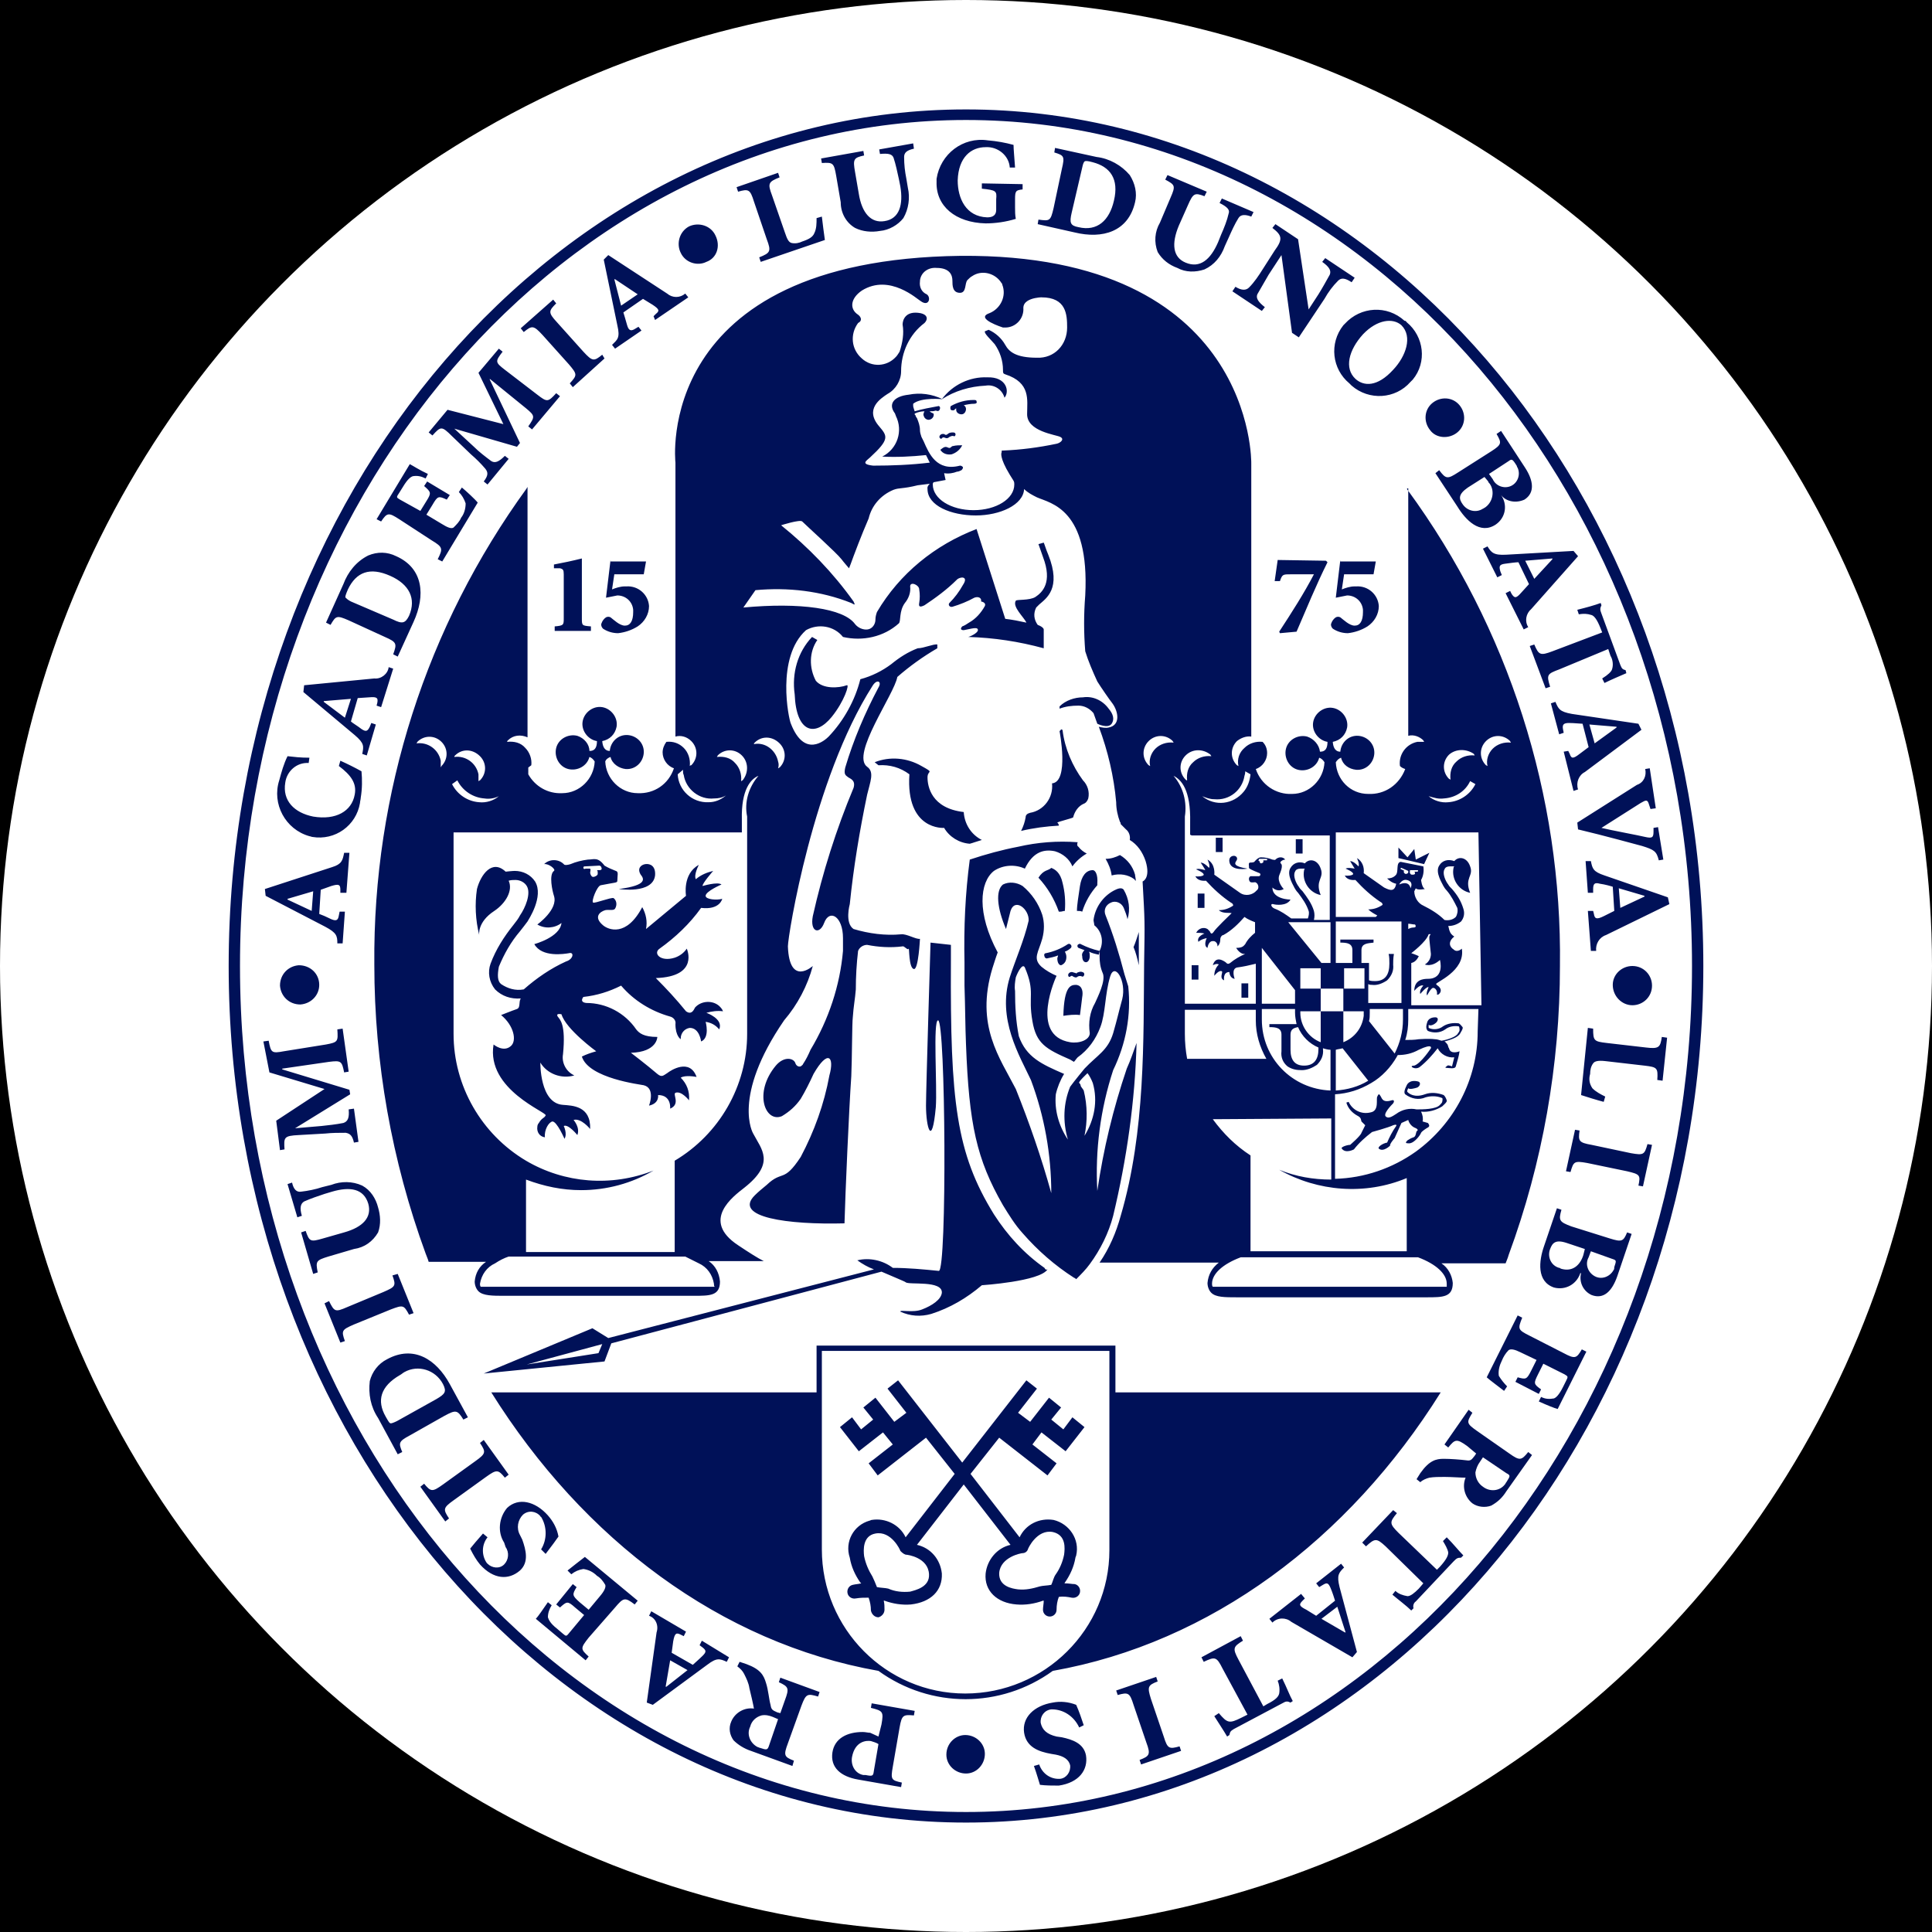 <?xml version="1.0" encoding="utf-8"?>
<!-- Generator: Adobe Illustrator 26.3.1, SVG Export Plug-In . SVG Version: 6.00 Build 0)  -->
<svg version="1.1" id="affiliation" xmlns="http://www.w3.org/2000/svg" xmlns:xlink="http://www.w3.org/1999/xlink" x="0px"
	 y="0px" viewBox="0 0 256 256" style="enable-background:new 0 0 256 256;" xml:space="preserve">
<style type="text/css">
	.st0{fill:#FFFFFF;}
	.st1{display:none;fill:#FFFFFF;}
	.st2{fill:#001158;}
</style>
<rect id="black" width="256" height="256"/>
<circle id="background_x5F_circle" class="st0" cx="128" cy="128" r="128"/>
<path id="background_x5F_rectangle" class="st1" d="M206.9,256H49.1C22.1,256,0,233.9,0,206.9V49.1C0,22.1,22.1,0,49.1,0h157.9
	c27,0,49.1,22.1,49.1,49.1v157.9C256,233.9,233.9,256,206.9,256z"/>
<g id="logo">
	<path class="st2" d="M73.4,74.8c1.1-0.2,2.5-0.5,3.7-0.8v7.9c0,1,0,1,1.2,1.1v0.6h-4.8v-0.6c1.2-0.1,1.2-0.2,1.2-1.1v-5.8
		c0-0.6-0.1-0.7-0.5-0.8l-0.8,0V74.8z M169.3,74.2c-0.1,0.7-0.2,1.4-0.4,2.8h0.7c0.3-0.9,0.4-0.9,1.4-0.9h3.1
		c-1.3,2.5-2.9,5-4.6,7.6l0.1,0.2l2.2-0.2c1.3-3,2.6-6.2,4.1-9.2l-0.2-0.2L169.3,74.2z M177.6,74.2l-0.6,5c0.5-0.1,1-0.2,1.5-0.3
		c1.1,0,2,0.8,2.1,1.9c0,0.1,0,0.2,0,0.3c0,1.2-0.4,1.8-1.1,1.8c-0.7,0-1.5-0.8-1.9-1.1c-0.2-0.1-0.4-0.1-0.6,0
		c-0.3,0.2-0.5,0.5-0.6,0.8c-0.1,0.2,0,0.5,0.2,0.7c0.6,0.4,1.3,0.6,2,0.6c0.9-0.1,1.8-0.4,2.6-0.9c0.9-0.6,1.5-1.6,1.5-2.7
		c-0.1-1.5-1.4-2.7-3-2.6c-0.1,0-0.1,0-0.2,0c-0.6,0-1.2,0.2-1.7,0.4l0.3-2h3.9l0.3-1.7H177.6z M80.9,74.2l-0.6,5
		c0.5-0.1,1-0.2,1.5-0.3c1.1,0,2,0.8,2.1,1.9c0,0.1,0,0.2,0,0.3c0,1.2-0.4,1.8-1.1,1.8s-1.5-0.8-1.9-1.1c-0.2-0.1-0.4-0.1-0.6,0
		c-0.3,0.2-0.5,0.5-0.6,0.8c-0.1,0.2,0,0.5,0.2,0.7c0.6,0.4,1.3,0.6,2,0.6c0.9-0.1,1.8-0.4,2.6-0.9c0.9-0.6,1.5-1.6,1.5-2.7
		c-0.1-1.5-1.4-2.7-3-2.6c-0.1,0-0.1,0-0.2,0c-0.6,0-1.2,0.2-1.7,0.4l0.3-2h3.9l0.3-1.7H80.9z M224.2,128
		c0,61.8-43.2,112.1-96.2,112.1S31.8,189.8,31.8,128c0-61.8,43.2-112.1,96.2-112.1S224.2,66.2,224.2,128z M225.7,128
		c0-62.6-43.8-113.5-97.7-113.5c-53.9,0-97.7,50.9-97.7,113.5c0,62.6,43.8,113.5,97.7,113.5C181.9,241.5,225.7,190.6,225.7,128z
		 M124.6,59.6c0.3,0.5,0.9,0.7,1.5,0.6c0.6-0.2,1.1-0.6,1.4-1.2c-0.4,0-0.8,0-1.2,0.1c-0.3,0-0.3,0.4-0.7,0.2
		C125.2,59.1,125,59.3,124.6,59.6 M124.9,57.5c-0.3,0-0.6,0.4-0.3,0.6c0.2,0.2,0.2-0.3,0.6-0.1c0.2,0.1,0.4,0.1,0.6-0.1
		c0.2-0.1,0.4-0.2,0.6-0.1c0.2,0.1,0.4-0.5-0.1-0.5c-0.2,0-0.5,0-0.7,0.2c-0.3,0.2-0.2,0.1-0.4,0.1
		C125.2,57.5,125.1,57.5,124.9,57.5 M126.6,54.3L126.6,54.3L126.6,54.3L126.6,54.3z M129,53c-1.1,0-2.1,0.3-3,0.8
		c-0.1,0.1-0.1,0.4,0,0.5s0.4,0.1,0.5,0c0,0,0,0,0,0c0,0-0.1,0,0.2-0.2c0,0.1,0,0.1,0,0.2c0,0.4,0.4,0.6,0.7,0.6
		c0.4,0,0.6-0.4,0.6-0.7c0-0.2-0.1-0.4-0.3-0.5c0.4-0.1,0.9-0.2,1.4-0.2c0.2,0,0.4-0.1,0.3-0.3C129.4,53,129.2,53,129,53
		 M124.8,52.9c1.7-1.1,3.7-1.7,5.8-1.8c1.1-0.2,2.2,0.5,2.5,1.6c0.7-0.8,0.3-2.8-2.3-2.7C128.5,49.9,126.2,51,124.8,52.9
		 M127.7,107.6c-4.3-0.5-4.8-3.4-4.8-4.6c0-1,1-0.5-0.8-1.5c-1.9-1.1-4.2-1.3-6.2-0.5l0.5,0.4c1.5-0.1,2.9,0.3,4.1,1.2
		c-0.5,7.5,4.6,7.1,4.6,7.1c0.7,1.2,2,2,3.4,2.1c0.4-0.1,0.9-0.3,1.6-0.5C128.7,110.6,127.8,109.2,127.7,107.6 M140.1,109
		c0-0.1,2.1-0.6,2.1-0.7c0.2-0.8,0.7-1.5,1.4-1.8c0.3-0.1,0.5-0.4,0.6-0.7c0.2-0.9-0.1-1.8-0.7-2.4c-1.4-1.9-2.4-4.2-2.7-6.6
		c-0.1-0.4-0.4,0.1-0.4,0.1s1.3,6.7-1,6.9c0.2,1.9-1.1,3.6-2.9,3.9c-0.4,0.1-0.6,0.3-0.6,0.6c-0.1,0.6-0.3,1.2-0.6,1.8
		c1.7-0.4,3.3-0.6,5-0.7C140.3,109.2,140.2,109.1,140.1,109 M140.4,93.9c0.8-0.3,1.6-0.4,2.5-0.4c0.8,0,1.5,0.4,2,1l0.5,1.4
		c0,0,1.4,0.7,1.9,0c0.4-0.6,0.2-1.3-0.4-2c-0.8-1.1-2.1-1.7-3.4-1.5c-1.1,0-2.3,0.4-3.1,1.2L140.4,93.9 M107.6,84.4
		c-1.9,2-2.7,4.8-2.3,7.6c0.2,5.1,2.7,5.7,4.9,3c1.7-2.1,2.4-4.4,2-4.2c-1.1,0.4-3.2,0.5-4.1-0.6c-0.9-1.7-0.9-3.8,0.2-5.4
		L107.6,84.4 M138.4,168c-2.7-1.9-4.9-4.3-6.7-7.1c-5-8.1-5.8-14.9-5.7-33.5c0-0.7,0-1.5,0-2.2l-2.7-0.3c0,0-0.6,19.5-0.6,21.6
		c0,2.9,0.8,5.7,1.3,0.2c0.2-2.7-0.4-11.5,0.3-11.5c1,0,1.2,33.2,0.1,33.2c-2-0.2-4.1-0.4-6.1-0.4c-1.3-1-3.1-1.4-4.7-1
		c0.7,0.5,1.4,0.9,2.2,1.2l-35.2,9.1l-2.1-1.3l-14.4,6l16-1.6l0.9-2.4l35.8-9.5c1.6,0.7,3.1,1.3,3.2,1.4c0.4,0.4,4.9-0.3,4.8,1.4
		c-0.1,0.9-1.3,1.7-2.6,2.2c-1.2,0.5-3,0-2.9,0.3c1.3,0.6,2.7,0.7,4.1,0.3c2.5-0.8,4.7-2.1,6.7-3.8c0,0,7.7-0.5,8.7-2.1
		C138.6,168.3,138.5,168.2,138.4,168 M79.3,179.3l-9.5,1.5l10-2.7L79.3,179.3z M82,117.8c0,0,4.5,0.7,4.8-1.8
		c0.1-1.2-0.6-1.6-1.3-1.5c-0.6,0.1-1.1,0.6-0.6,1.4C85.3,116.4,85.9,117.3,82,117.8 M78.2,115.6c0,0.3,0.2,0.6,0.4,0.6
		s0.6-0.2,0.6-0.4c0-0.1,0-0.1,0-0.2c0-0.1,0-0.2-0.1-0.3l0.4,0c0.1,0,0.3-0.1,0.2-0.3c0-0.1-0.1-0.3-0.3-0.3l-1.9,0.1
		c-0.1,0-0.2,0-0.2,0.2c0,0.1,0.1,0.2,0.3,0.1l0.6,0C78.3,115.3,78.2,115.5,78.2,115.6 M92.1,133.5c0.8-0.9,2.3-1,3.2-0.2
		c0.2,0.2,0.4,0.4,0.5,0.7c-0.7-0.1-1.5,0-2.2,0.2c0,0,2.3,0.8,1.7,2.2c-0.5-0.6-1.1-0.9-1.8-1c0,0,0.6,2.1-0.6,2.6
		c0,0-0.2-1.8-1.5-1.8c-0.7,0.1-1.2,0.7-1.2,1.4c0,0,0,0.1,0,0.1c0,0-0.7-0.4-0.7-2c0.1-0.5-0.3-0.9-0.7-1c-2.5-0.7-4.8-2.1-6.5-4.1
		c-1.6,0.8-3.2,1.3-5,1.5c0,0-0.6,0.7,0.4,0.8c2.6,0,5.1,1.3,6.6,3.5c0.4,0.5,1,1,2.8,1c0,0,0,2-3.5,2.1c0,0,2.1,1.6,3.5,2.8
		c0.6,0.5,0.8,0.2,1.3-0.1c0.5-0.4,3-2,3.9,0.5c0,0-1.5-0.3-2.1,0.1c0.8,0.8,1.2,1.8,1.1,3c0,0-1-1.3-1.8-1
		c-0.4,0.2,0.7,1.5-0.7,2.1c0,0,0.2-1.8-1.6-1.8c0,0,0.2,1.1-1.2,1.4c0,0,0.9-2.3-0.7-2.7c-0.4-0.1-7.3-0.9-8.2-3.8
		c0.6-0.3,1.2-0.5,1.9-0.7c0,0-4-2.9-4.6-4.9c0,0-0.8-0.2-0.5,0.3c0.3,0.4,1.1,1,0.7,5c-0.2,1.1,0.4,2.3,1.5,2.8
		c-1.7,0.5-3.6-0.2-4.5-1.7c0,0-0.1,5.4,3,5.6c1.2,0.1,3.7,0.1,3.6,3.2c0,0-1.2-1.5-2.2-1.2c0,0,0.9,1,0.5,2c0,0-1.2-1.5-1.8-1.2
		c0,0,0.5,1,0.1,1.7c0,0-1-2.3-1.6-2.3c-0.5,0.1-1.1,1.1-1,2.1c-0.7-0.1-1.1-0.7-1-1.4c0-0.2,0.1-0.4,0.2-0.5c0.4-0.7,0.7-0.6,0.9-1
		c0.3-0.4-7.9-3.4-6.9-9.4c0,0,1.3,1.1,2.3,0.2c0.8-0.7,0.4-2.7-1.3-4.1c0,0,1.5-0.6,2.1-0.8c0.5-0.2,0.2-0.9,0.5-1.4
		c-1.3,0.1-2.5-0.3-3.4-1.2c-0.8-1-1-2.3-0.6-3.4c0.7-1.9,1.8-3.6,3-5.1c0.4-0.5,0.7-0.9,0.9-1.3c0.7-1,1.5-2.9,0.9-3.9
		c-0.3-0.5-0.9-0.8-1.5-0.8c-0.3,0-0.6,0-0.9,0.1c0.6,1.3-0.4,3-1.9,4c-2.3,1.5-2,3.2-2,3.2c-0.5-2-0.6-4.1-0.3-6.1
		c0.5-1.9,2-4,3.8-2.3c0,0,0.9-0.1,1.2-0.1c1.1,0,2.1,0.5,2.7,1.4c1.2,2-0.9,5.1-1,5.3c-0.3,0.4-0.6,0.8-1,1.3
		c-1.2,1.4-2.1,3-2.8,4.7c-0.2,1.1-0.2,1.9,0.3,2.3c0.9,0.6,1.9,0.9,3,0.7c1.7-1.5,3.6-2.8,5.6-3.7c1-0.3,1.1-1.3,0.4-1.1
		c-0.6,0.1-3.6,0.6-4.6-1.2c0,0,3.4-0.9,3.6-2.8c-0.9,0.7-2.2,0.8-3.2,0.2c0,0,2.8-2,2.2-3.8c-0.2-0.6-0.7-2.8,0-3.3
		c0.3-0.2-0.7-1-1.3-0.9c0.7-0.7,1.9-0.7,2.6,0c0.1,0.2,0.6,0.1,0.9,0c0.7-0.3,1.5-0.5,2.3-0.6c0.8,0,1.3-0.4,2.2,0.8
		c0.5,0.3,1,0.5,1.5,0.7c0.4,0.1,0.2,0.6,0.2,1.3c0,0.3-0.2,0.2-2.2,0.6c-0.5,0.1-1.3,2.2-1,2.3c0.3,0.1,2.3-0.7,2.7-0.6
		c0.4,0.3,0.5,0.9,0.2,1.4c-0.2,0.3-0.8,0.1-1.3,0.2c-0.7,0.2-1.6,0.9-0.3,2c0.7,0.6,3.1,1.6,5.2-2.4c0.5,0.9,0.7,1.9,0.5,2.9
		l5.3-4.4c0,0-0.5-2.9,1.7-4.1c0,0-0.7,1.3-0.4,1.9c0.7-0.6,1.5-0.9,2.3-1.1c0,0-1.5,1.7-1.4,2c0,0,2-0.6,2.5-0.2
		c0,0-2.1,0.9-2.1,1.5c0,0.5,1.5,0.6,2.2,0.4c0,0-0.3,1.5-2.8,1.2c-1.5,2.1-3.4,3.9-5.5,5.4c-0.9,0.6,0.1,1.8,2,1.2
		c0.6-0.2,1.2-0.6,1.6-1.2c0,0,1.7,3.7-4.1,3.9c1.4,1.4,2.7,2.8,4,4.4C91.6,134.5,91.9,133.9,92.1,133.5 M187.7,149.9
		c-0.1,0.3-0.1,0.7-0.4,0.8c-0.3,0.1-0.5,0.2-0.8,0.4c-0.3,0.3-0.3,0.4,0.2,0.4c0.7,0,1.5-1.1,1.6-1.4c0.1-0.2,0.7-0.6,0.9-0.7
		c0.4-0.2,0-0.6,0-0.6l-0.7-0.2c0.1-0.4,0-0.9-0.2-1.3c1,0.1,2-0.2,2.8-0.7c0.2-0.2,0.7-0.6,0.6-0.8c-0.1-0.3-0.2-0.5-0.4-0.7
		c-0.8-0.3-1.7-0.4-2.5-0.1c-1.4,0.5-2.1-0.1-2.3-0.3c-0.1-0.1,0-0.3,0.1-0.5c0.2,0.2,0.9,0,1.2-0.1c0.4-0.2,0.5-0.7,0.1-0.8
		c-1.2-0.3-1.5,0.5-1.5,0.5c-0.3,0.6-0.4,1-0.2,1.2c0.8,0.6,1.8,0.8,2.7,0.4c0.7-0.2,1.5-0.2,2.2,0.1c0.1,0.1,0,0.5,0,0.5
		c0,0.1-0.2,0.3-0.3,0.4c-0.5,0.6-2.3,0.6-3.1,0.6c-0.9-0.2-1.9,0-2.7,0.6c-0.6,0.4-1,0.6-1.3,0.4c-0.6-0.3,0.7-1.6,0.9-1.8
		c0.2-0.3,0.1-0.5-0.2-0.4c-1.3,0.4-1.3-0.4-1.5-0.6c-0.2-0.4-0.3-0.1-0.4,0.1c-0.2,0.3,0.3,1.9-0.9,2.1c-1.2,0.3-2.4-0.3-2.9-1.4
		l-0.3,0.1c0.2,0.7,0.7,1.3,1.4,1.7c0.6,0.3,0.5,0.5,0.6,0.8l0.5,0.5c-0.1,0.2-0.5,1-0.5,1c-0.1,0.4-1.5,1.6-1.5,1.6
		c-0.4,0-1.3,0.3-1.1,0.5c0.5,0.7,1.6,0.1,1.6,0.1c0.7-0.9,1.5-1.6,2.4-2.3c0,0,2.2-0.6,2.8-0.9c0.6-0.2,0.4,0.1,0.4,0.1
		c-0.5,0.7-0.9,1.5-1.2,2.2c-0.6,0.1-1.3,0.6-1.1,0.8c0.6,0.5,1.5-0.4,1.5-0.4c-0.1-0.2,0.6-1,0.6-1l0.9-2l0.9-0.4
		c0.1,0.4,0.4,0.8,0.8,1C188.2,149.7,187.7,149.9,187.7,149.9 M188.7,114.5l0.7-1.5l-1.8,0.9l-0.2-1.4l-0.9,1.1l-1.2-1.3l0,1.4
		L188.7,114.5z M165.3,115.1c-1.9-0.3-1.7-0.7-1.5-1c0.3-0.4,0-0.7-0.3-0.7c-0.3,0-0.7,0.2-0.6,0.8
		C163.1,115.5,165.3,115.1,165.3,115.1 M162,111h-0.9v1.9h0.9V111z M172.6,111.2h-0.9v1.9h0.9V111.2z M159.6,118.4h-0.9v1.9h0.9
		V118.4z M158.8,127.9h-0.9v1.9h0.9V127.9z M165.4,130.3h-0.9v1.9h0.9V130.3z M143.4,132.1c0.1-0.5,0.1-1.5-0.8-1.6
		c-0.7,0-1.6,0.1-1.7,4.1c0.7-0.1,1.5-0.2,2.2-0.1C143.2,133.8,143.3,132.9,143.4,132.1 M144.8,115.3c-0.9,0-1.5,0.8-1.7,2.1
		c-0.2,1.4-0.4,2.5-0.4,3.3c0.2,0,0.5,0,0.7,0.1c0.4-1.3,1.1-2.5,2-3.5c0-0.1,0-0.1,0-0.2C145.5,115.8,145.1,115.3,144.8,115.3
		 M140.5,120.8c0.2,0,0.4-0.1,0.6-0.1c0.1-1.3,0-2.5-0.3-3.7c-0.3-1.4-1-1.8-1.5-2c-0.4,0.4-1,0.2-1.7,1.3c1.2,1.3,2.1,2.8,2.7,4.5
		L140.5,120.8 M150.9,127.9c0-1.5,0-2.9,0-4.4c-0.2,0.6-0.4,1.3-0.7,2C150.5,126.2,150.7,127,150.9,127.9 M143,143.5
		c0.1,0.1,0.2,0.2,0.2,0.4c0.1,0.2,0.3,0.4,0.4,0.6c0.5,2,0.5,4.1,0.1,6c1.3-2.1,1.8-4.6,1.1-7c-0.2-0.5-0.4-0.9-0.7-1.3
		C144.1,142.2,142.8,143.4,143,143.5 M145.7,126c0.6-1.2,0.3-2.6-0.7-3.4c0-0.2-0.1-0.5-0.1-0.7c0.2-1.6,1.2-3.1,2.7-3.9
		c0.4-0.2,1-0.5,1.3-0.1c0.7,1.2,0.9,2.6,0.5,3.9c-0.1-0.5-0.3-1-0.5-1.5c-0.3-0.7-1.1-1-1.7-0.7c-0.7,0.3-1,1-0.7,1.7
		c1,2.5,1.8,5.1,2.5,7.8l0.5,1.6c0.4,3.8-0.3,7.6-2,11.1c-1.7,5.2-2.4,10.6-2.1,16c0.8-5.5,2.1-10.9,3.9-16.2
		c0.5-1.1,0.9-2.3,1.3-3.4c-0.2,7.7-1.3,15.4-3.1,22.9c-0.6,2.3-1.7,4.5-3.1,6.4c-0.5,0.7-1.2,1.4-1.8,2l-0.1-0.1l0,0
		c-0.1,0-0.1-0.1-0.2-0.1l0,0c-2.5-1.6-4.8-3.6-6.8-5.9c-1-1.1-1.8-2.4-2.6-3.7c-3.5-6.1-4.5-10.7-4.9-21.3
		c-0.1-2.3-0.1-4.9-0.2-7.8c0-1,0-2,0-3.1c-0.1-4.6,0.1-9.1,0.7-13.6c2.1-0.7,4.3-1.3,6.4-1.7c2.6-0.6,5.2-0.8,7.9-0.6
		c-0.1,0.2-0.1,0.5,0.1,0.6c0.3,0.4,0.7,0.7,1.1,0.9c-0.7,0.4-1.4,1-1.9,1.7c-0.4-1-1.3-1.7-2.3-2c-1.4-0.3-2.9,0-4,2.3
		c-1.3-0.6-2.9-0.5-4.1,0.3c-1.9,1.5-2.3,5.6,0.5,10.8c-0.3,0.8-0.5,1.5-0.7,2.1c-2.3,7.6,1,11.9,3.1,16c1.8,4.5,3.4,9.1,4.7,13.8
		c0-5.1-0.9-10.2-2.7-15c-1.5-3.2-4.5-8.1-2.8-13.6c0.7-2.2,1.9-4.9,2.5-7.5c0.1-1.5-1.8-3.1-2.4-1.3c-0.2,0.8-0.4,1.6-0.6,2.4
		c-1.2-2.8-1.4-5.1-0.4-5.9c0.8-0.4,1.8-0.3,2.6,0.2c1.2,1,2.1,2.3,2.6,3.8h0c0.3,1,0.3,2.1,0,3.2c-0.5,1.8-1.3,2.6-0.1,3.7
		c0.6,0.5,1.3,0.9,2,1.2c0,0-3.7,7.9,1.8,8.8c1.2,0.2,2.6-0.3,2.6-1.2c-0.2-1.4,0-2.8,0.7-4c0.3-0.7,1.5-3,1-4
		c-0.3-0.7-0.4-1.4-0.4-2.2 M141.8,144c0.5-0.7,1.9-2.4,1.9-2.4c1.7-1.8,3.1-2.4,3.8-4.7c0.6-2.1,0.6-2.3,1.2-4.5c0.6-2.4-1-5-1.6-3
		c-0.7,2.3-0.6,4.9-1.3,6.7c-0.6,1.6-1.6,3-3,4c-0.2,0.2-0.3,0.4-0.5,0.6c-0.2-0.1-0.3-0.2-0.5-0.3c-3.2-1.4-4.5-2.1-5-5.1
		c-0.6-3.4,0.4-3.8-1-7.1c-0.3-0.6-0.9,0.5-1.2,1.3c-0.1,0.6-0.2,1.2-0.1,1.8c0,2,0.1,4,0.5,6c1,2.8,3,3.7,6,5
		c-0.5,0.8-0.9,1.8-1.1,2.7c-0.2,2.1,0.4,4.2,1.6,6C140.8,148.6,140.9,146.2,141.8,144 M150.3,116.5c0.1,0.1,0.1,0.2,0.2,0.2
		c0-0.3-0.1-0.6-0.1-0.8c-0.3-1.1-1-2-2-2.6c-0.6,0.3-1.2,0.5-1.9,0.5c0.4,0.7,0.7,1.4,0.8,2.2C148.4,115.7,149.5,115.9,150.3,116.5
		 M141.3,126.8c0-0.3-0.1-0.5-0.2-0.7c0.3-0.1,0.6-0.3,0.8-0.5c0.1-0.1,0.1-0.3,0-0.4c-0.1-0.1-0.2-0.2-0.4-0.1c0,0,0,0,0,0
		c-0.9,0.6-1.9,1-2.9,1.2c-0.2,0-0.3,0.2-0.2,0.4c0,0.2,0.2,0.3,0.3,0.3c0,0,0,0,0,0c0.5-0.1,1-0.2,1.5-0.4c0,0.1-0.1,0.3-0.1,0.4
		c0,0.5,0.2,0.9,0.5,0.9C141.1,127.7,141.3,127.3,141.3,126.8 M145.7,126c-0.9-0.2-1.7-0.5-2.5-0.9c-0.1-0.1-0.3,0-0.4,0.1
		c0,0,0,0,0,0c-0.1,0.2,0,0.3,0.1,0.4c0.3,0.1,0.5,0.2,0.8,0.3c-0.2,0.2-0.4,0.5-0.3,0.8c0,0.5,0.2,0.8,0.5,0.8
		c0.3,0,0.5-0.4,0.5-0.8c0-0.2,0-0.4-0.1-0.6c0.4,0.2,0.8,0.3,1.3,0.4 M142.6,130.5c-0.7,0-1.6,0.1-1.7,4.1c0.7-0.1,1.5-0.2,2.2-0.1
		c0-0.8,0.1-1.7,0.3-2.5C143.5,131.6,143.5,130.6,142.6,130.5 M142.4,128.9c-0.1,0-0.2-0.1-0.4-0.1c-0.3,0-0.6,0.3-0.4,0.6
		c0.2,0.2,0.3-0.3,0.6,0c0.2,0.1,0.4,0.2,0.6,0c0.2-0.1,0.4-0.1,0.6,0c0.2,0.1,0.5-0.5,0-0.6c-0.2-0.1-0.5,0-0.7,0.1
		C142.6,129.1,142.6,128.9,142.4,128.9 M90.7,166.6L90.7,166.6l0.1,0C90.8,166.6,90.8,166.6,90.7,166.6 M67.2,166.6L67.2,166.6
		l0.1,0C67.3,166.6,67.2,166.6,67.2,166.6 M108.9,205.3c0,10.5,8.5,19.1,19,19.1c10.5,0,19.1-8.5,19.1-19c0,0,0-0.1,0-0.1V179h-38.1
		V205.3 M190.9,184.5c-12.2,19.5-30.5,33.2-51.4,36.9c-6.9,5-16.2,5-23.1,0c-20.9-3.7-39.1-17.4-51.3-36.9h43.1v-6.2h39.6v6.2H190.9
		 M141,206c0.1-0.8,0.3-2.6-1.5-3c-2.1-0.4-3.3,2.2-3.3,2.3c-0.1,0.3-0.4,0.5-0.7,0.5c-0.2,0-2.9,0.5-3.1,2.6
		c-0.1,1.8,1.7,2.1,2.5,2.2c1,0.1,1.9-0.1,2.9-0.4c0.4-0.1,1-0.1,1.5-0.2c0.2-0.4,0.3-1,0.6-1.4C140.4,207.9,140.8,207,141,206
		 M142.4,209.9c0.5,0.1,0.8,0.6,0.7,1.1c-0.1,0.5-0.6,0.8-1.1,0.7c-0.5-0.1-1.1-0.2-1.7-0.1c-0.2,0.5-0.3,1.1-0.3,1.7
		c0,0.5-0.4,0.9-0.9,0.9c-0.5,0-0.9-0.4-0.9-0.9c0,0,0,0,0,0c0-0.4,0.1-0.8,0.1-1.2c0,0-0.1,0-0.1,0c-1.1,0.4-2.3,0.6-3.5,0.5
		c-2.6-0.2-4.3-1.8-4.1-4.1c0.2-1.8,1.5-3.4,3.3-3.8l-6.2-8l-6.2,8c1.8,0.4,3.1,1.9,3.3,3.8c0.1,2.3-1.5,3.8-4.1,4.1
		c-1.2,0.1-2.4-0.1-3.5-0.5c0,0-0.1,0-0.1,0c0.1,0.4,0.1,0.8,0.1,1.2c0,0.5-0.4,0.9-0.8,1c-0.5,0-0.9-0.4-1-0.9
		c0-0.6-0.1-1.1-0.3-1.7c-0.6,0-1.1,0-1.7,0.1c-0.5,0.1-1-0.2-1.1-0.7c-0.1-0.5,0.2-1,0.7-1.1l0,0c0.4-0.1,0.8-0.1,1.1-0.2
		c0,0,0-0.1-0.1-0.1c-0.7-1-1.2-2.1-1.4-3.3c-0.7-2.1,0.5-4.3,2.6-4.9c0.1,0,0.2-0.1,0.3-0.1c1.8-0.3,3.7,0.6,4.5,2.3l6.5-8.4
		l-3.8-4.8l0,0l-6.4,5l-1.2-1.6l3.2-2.5l-1.3-1.6l-3.2,2.5l-2.5-3.2l1.6-1.3l1.2,1.6l1.6-1.3l-1.3-1.6l1.6-1.3l2.5,3.2l1.6-1.2
		l-2.5-3.2l1.4-1.1l8.5,10.9l8.5-10.9l1.4,1.1l-2.5,3.2l1.6,1.2l2.5-3.2l1.6,1.3l-1.3,1.6l1.6,1.3l1.2-1.6l1.6,1.3l-2.5,3.2
		l-3.2-2.5l-1.2,1.6l3.2,2.5l-1.2,1.6l-6.4-5l0,0l-3.8,4.8l6.5,8.4c0.8-1.7,2.6-2.6,4.5-2.3c2.1,0.5,3.5,2.6,3,4.7
		c0,0.1-0.1,0.2-0.1,0.3c-0.2,1.2-0.7,2.3-1.4,3.3c0,0,0,0.1-0.1,0.1C141.7,209.8,142,209.9,142.4,209.9 M123.1,208.6
		c-0.1-2.2-2.8-2.6-3.1-2.6c-0.3-0.1-0.5-0.3-0.7-0.5c0-0.1-1.2-2.7-3.3-2.3c-1.7,0.3-1.6,2.2-1.5,3c0.2,1,0.6,1.9,1.1,2.7
		c0.2,0.4,0.4,0.9,0.6,1.4c0.5,0.1,1.1,0.1,1.5,0.2c0.9,0.4,1.9,0.5,2.9,0.4C121.3,210.7,123.2,210.3,123.1,208.6 M116.4,231.1
		c-0.3-0.2-0.7-0.3-1-0.4c-0.6-0.1-2.1,0-2.5,2.1c-0.2,1.1,0.4,2.2,1.5,2.4c0.1,0,0.2,0,0.3,0c1,0.2,1,0.1,1.1-0.6L116.4,231.1z
		 M116.8,228.5c0.3-1.7,0.2-1.8-1.4-2.2l0.1-0.6l5.7,1l-0.1,0.6c-1.4-0.1-1.6-0.1-1.9,1.6l-0.9,5.2c-0.3,1.7-0.2,1.8,1.2,2.1
		l-0.1,0.6l-5.7-1c-2.3-0.4-3.7-1.6-3.4-3.6c0.3-1.9,2-2.7,4-2.7c0.4,0,0.7,0.1,1,0.1l1.1,0.5L116.8,228.5z M103.1,227.8l-0.7-0.3
		c-0.5-0.2-1-0.3-1.5-0.2c-0.7,0.2-1.3,0.7-1.5,1.5c-0.5,1,0,2.2,1,2.7c0.1,0,0.2,0.1,0.3,0.1c0.9,0.3,1,0.3,1.2-0.3L103.1,227.8z
		 M104,225.3c0.6-1.6,0.5-1.8-0.8-2.4l0.2-0.6l5.2,1.9l-0.2,0.6c-1.4-0.4-1.6-0.4-2.2,1.2l-1.8,5c-0.6,1.6-0.5,1.8,0.8,2.3L105,234
		l-5.5-2c-0.9-0.3-1.7-0.8-2.3-1.4c-0.5-0.7-0.7-1.6-0.3-2.5c0.5-1.2,1.8-1.9,3-1.7c-0.1-0.6-0.4-1.9-0.6-2.7
		c-0.1-0.7-0.4-1.3-0.7-1.9c-0.2-0.4-0.5-0.7-0.9-1l0.3-0.6l0.9,0.3c1.9,0.7,2.3,1.5,2.6,2.5c0.3,0.9,0.4,2.2,0.6,2.9
		c0.1,0.6,0.2,0.7,0.9,1l0.4,0.1L104,225.3z M91.1,221.3l-2.3-1.3l-0.6,3.5l0.1,0L91.1,221.3z M90.6,216.8l-0.4-0.2
		c-0.6-0.3-0.8-0.2-1,0.9L89,219l2.8,1.6c0.2-0.2,0.8-0.7,1.3-1.2c0.5-0.5,0.5-0.7,0-1.1l-0.4-0.3l0.3-0.6l3.6,2.2l-0.3,0.6
		c-0.9-0.4-1.3-0.6-2.6,0.4l-7.2,5.3l-0.8-0.3l1.3-9.3c0.3-0.9-0.1-1.9-1-2.2l0.3-0.6l4.6,2.7L90.6,216.8z M81.5,213
		c1.1-1.3,1.3-1.4,2.6-0.4l0.4-0.5l-7-5.8c-0.4,0.3-1.8,1.4-2.3,1.8l0.5,0.5c0.5-0.4,1-0.6,1.6-0.7c0.7,0.1,1.3,0.4,1.8,0.9
		c0.5,0.3,0.8,0.7,1.1,1.2c0.1,0.3-0.1,0.8-0.7,1.5l-1.5,1.8l-1.2-1c-1-0.9-1-1-0.4-2l-0.5-0.4l-2.2,2.7l0.5,0.4c0.9-0.8,1-0.9,2,0
		l1.2,1l-2,2.4c-0.4,0.5-0.4,0.4-0.9,0l-0.7-0.6c-0.9-0.7-1.1-1.2-1.2-1.5c0-0.6,0.2-1.1,0.5-1.6l-0.5-0.4c-0.7,1-1.3,1.9-1.6,2.2
		l6.6,5.5l0.4-0.5c-1.1-1-1.1-1.1,0-2.5L81.5,213z M72.3,205.9c0.7-0.9,1.5-2,1.7-2.3c-0.2-1.1-0.7-2-1.4-2.8
		c-1.7-1.9-3.9-2.4-5.4-1c-1.1,1.3-1.3,3.2-0.4,4.6L67,205c0.5,0.7,0.4,1.7-0.2,2.3c-0.6,0.6-1.6,0.5-2.2-0.1c0,0,0,0-0.1-0.1
		c-0.7-1-0.7-2.4,0.1-3.4l-0.6-0.5c-0.8,0.9-1.3,1.5-1.7,2c0.4,0.8,0.8,1.5,1.3,2.1c1.8,2,3.8,2.1,5.3,0.8c1.2-1.1,0.8-2.7,0.3-4.1
		l-0.3-0.6c-0.5-0.9-0.3-2,0.4-2.7c0.7-0.6,1.7-0.5,2.3,0.2c0,0,0,0.1,0.1,0.1c0.8,1.3,0.8,3,0,4.3L72.3,205.9z M58.7,196.7
		c-1.4,1-1.6,1-2.5-0.1l-0.5,0.4l3.3,4.6l0.5-0.4c-0.8-1.2-0.8-1.4,0.6-2.4l4.3-3.1c1.4-1,1.6-1,2.5,0.1l0.5-0.4l-3.3-4.6l-0.5,0.4
		c0.8,1.2,0.8,1.4-0.6,2.4L58.7,196.7z M57.8,185.4c1.2-0.7,1.4-1,0.9-2c-1-1.9-3.3-2.6-5.1-1.6c-0.2,0.1-0.4,0.3-0.6,0.4
		c-2.6,1.5-3.1,3.4-1.9,5.5c0.4,0.7,0.5,0.9,0.7,0.9c0.1,0,0.4-0.1,0.8-0.3L57.8,185.4z M50.1,187.9c-1-1.5-1.3-3.2-1.1-4.9
		c0.3-1.2,1.1-2.3,2.3-2.9c3.5-1.9,6.5,0,8.3,3.3l2.4,4.4l-0.6,0.3c-0.8-1.3-1-1.3-2.5-0.5l-4.6,2.6c-1.5,0.8-1.5,1-1,2.2l-0.6,0.3
		L50.1,187.9z M46,173.2c-1.6,0.7-1.7,0.6-2.4-0.8l-0.6,0.3l2.1,5.2l0.6-0.2c-0.5-1.4-0.4-1.5,1.2-2.2l4.9-2
		c1.6-0.6,1.7-0.6,2.4,0.7l0.6-0.2l-2.1-5.2L52,169c0.5,1.4,0.4,1.5-1.2,2.2L46,173.2z M41.5,168.8l0.6-0.2
		c-0.3-1.5-0.2-1.6,1.4-2.1l3.4-1c1.4-0.2,2.5-1,3.2-2.2c0.4-1.1,0.3-2.3,0-3.3c-0.3-1.2-1-2.3-2.1-2.9c-1.3-0.6-2.8-0.6-4.1-0.1
		l-1.2,0.3c-0.9,0.3-1.9,0.5-2.8,0.6c-0.6,0.1-1-0.3-1.2-1.2l-0.6,0.2l1.3,4.4l0.6-0.2c-0.3-1-0.2-1.6,0.3-1.9
		c0.9-0.4,1.8-0.7,2.7-1l1-0.3c2.4-0.7,4.2-0.4,4.8,1.6c0.5,1.8-0.7,3.1-3.2,3.8l-2.8,0.8c-1.7,0.5-1.8,0.4-2.3-1l-0.6,0.2
		L41.5,168.8z M35.7,142.1l7.3,2.2l-6.4,4.2l0.5,3.9l0.6-0.1c-0.1-1.6-0.1-1.8,1.9-1.9l3.5-0.2c0.9-0.1,1.8-0.1,2.7-0.1
		c0.6,0.1,0.9,0.4,1.1,1.3l0.6-0.1l-0.6-4.4l-0.7,0.1c0.1,1.1-0.1,1.6-0.7,1.8c-1,0.2-2,0.3-2.9,0.4l-3.5,0.3l0,0l7.3-4.5l-0.1-0.6
		l-8.9-2.7l0-0.1l6.2-0.9c1.6-0.2,1.7-0.1,2,1.4l0.6-0.1l-0.8-5.7l-0.7,0.1c0.1,1.6,0.1,1.7-1.5,2l-5.6,0.9c-1.6,0.3-1.7,0.2-2-1.4
		l-0.7,0.1L35.7,142.1z M39.6,127.9c-1.4,0.1-2.5,1.2-2.5,2.7c0.1,1.4,1.2,2.5,2.7,2.5c1.4-0.1,2.5-1.2,2.5-2.6
		C42.3,129,41.1,127.9,39.6,127.9C39.6,127.9,39.6,127.9,39.6,127.9 M41.3,120.7l0.2-2.6l-3.4,1v0.1L41.3,120.7z M45.1,118.3l0-0.4
		c0-0.7-0.2-0.8-1.2-0.5l-1.4,0.5l-0.2,3.2c0.3,0.1,1,0.4,1.6,0.7c0.7,0.3,0.9,0.1,1-0.5l0.1-0.5l0.7,0l-0.3,4.2l-0.7,0
		c0-1-0.1-1.4-1.6-2.2l-7.9-4.1l-0.1-0.9l8.9-2.9c1.3-0.4,1.4-0.9,1.6-1.9l0.7,0l-0.4,5.3L45.1,118.3z M41,100.4
		c-1.2,0-2-0.1-2.9-0.2c-0.5,1-0.8,2.1-1.1,3.2c-1,3.1,0.8,6.5,4,7.4c0.1,0,0.3,0.1,0.4,0.1c3,0.5,5.8-1.5,6.3-4.5
		c0-0.2,0.1-0.5,0.1-0.7c0.2-1.2,0.2-2.4,0.1-3.5c-0.9-0.5-1.9-1-2.8-1.4l-0.2,0.7c1.6,1.2,2.4,2.3,2.1,3.8
		c-0.4,2.2-2.5,3.4-5.5,2.9c-2.5-0.5-4.1-2.1-3.7-4.5c0.2-1.5,1.5-2.7,3.1-2.6L41,100.4z M45.7,95.1l0.8-2.5l-3.6,0.3l0,0.1
		L45.7,95.1z M49.9,93.5l0.1-0.4c0.1-0.6,0-0.8-1.1-0.7l-1.5,0.1l-0.9,3.1c0.2,0.2,0.9,0.6,1.4,1c0.6,0.4,0.8,0.3,1.1-0.3l0.2-0.5
		l0.6,0.2l-1.2,4.1L48,99.9c0.2-1,0.3-1.4-1-2.5l-6.8-5.7l0.1-0.9l9.3-0.9c0.9,0.1,1.8-0.6,1.9-1.5l0.6,0.2l-1.6,5.1L49.9,93.5z
		 M52.1,82.1c1.2,0.6,1.6,0.5,2.1-0.5c1-2.3,0-4.2-2.5-5.3c-2.7-1.2-4.5-0.5-5.6,1.8c-0.3,0.7-0.4,1-0.3,1.1
		c0.1,0.1,0.3,0.3,0.7,0.5L52.1,82.1z M45.5,77.4c0.6-1.6,1.7-3,3.3-3.8c1.2-0.5,2.5-0.5,3.7,0.1c3.6,1.6,3.9,5.2,2.3,8.7l-2.1,4.6
		l-0.6-0.3c0.5-1.4,0.5-1.6-1.1-2.3l-4.8-2.2c-1.6-0.7-1.7-0.6-2.4,0.6l-0.6-0.3L45.5,77.4z M57.2,71.6c1.5,0.9,1.5,1.1,0.8,2.5
		l0.6,0.3l4.7-7.8c-0.3-0.4-1.6-1.6-2.1-2l-0.4,0.6c0.4,0.4,0.7,0.9,0.9,1.5c0,0.7-0.2,1.4-0.6,1.9c-0.2,0.5-0.6,0.9-1,1.3
		c-0.3,0.2-0.8,0-1.6-0.5l-2-1.2l0.8-1.3c0.7-1.2,0.8-1.2,1.9-0.7l0.4-0.6l-3-1.8l-0.4,0.6c0.9,0.8,1,0.9,0.3,2l-0.8,1.3L53,66.2
		c-0.5-0.3-0.5-0.3-0.1-0.9l0.5-0.8c0.6-1,1-1.3,1.3-1.4c0.6-0.1,1.1,0,1.7,0.3l0.3-0.6c-1.1-0.5-2-1.1-2.4-1.3l-4.4,7.3l0.6,0.3
		c0.8-1.2,1-1.2,2.4-0.3L57.2,71.6z M57.2,71.6c1.5,0.9,1.5,1.1,0.8,2.5l0.6,0.3l4.7-7.8c-0.3-0.4-1.6-1.6-2.1-2l-0.4,0.6
		c0.4,0.4,0.7,0.9,0.9,1.5c0,0.7-0.2,1.4-0.6,1.9c-0.2,0.5-0.6,0.9-1,1.3c-0.3,0.2-0.8,0-1.6-0.5l-2-1.2l0.8-1.3
		c0.7-1.2,0.8-1.2,1.9-0.7l0.4-0.6l-3-1.8l-0.4,0.6c0.9,0.8,1,0.9,0.3,2l-0.8,1.3L53,66.2c-0.5-0.3-0.5-0.3-0.1-0.9l0.5-0.8
		c0.6-1,1-1.3,1.3-1.4c0.6-0.1,1.1,0,1.7,0.3l0.3-0.6c-1.1-0.5-2-1.1-2.4-1.3l-4.4,7.3l0.6,0.3c0.8-1.2,1-1.2,2.4-0.3L57.2,71.6z
		 M63.4,49.4l3.3,6.8l-7.4-1.9l-2.5,3l0.5,0.4c1.1-1.2,1.2-1.3,2.6,0.1l2.5,2.4c0.7,0.6,1.3,1.2,1.9,1.9c0.4,0.5,0.4,0.9-0.2,1.7
		l0.5,0.4l2.8-3.4l-0.5-0.4c-0.8,0.8-1.3,1-1.8,0.7c-0.8-0.6-1.6-1.2-2.3-1.9l-2.6-2.4l0,0l8.3,2.4l0.4-0.5l-4-8.4l0-0.1l4.8,3.9
		c1.2,1,1.2,1.1,0.3,2.4l0.5,0.4l3.7-4.4l-0.5-0.4c-1.1,1.2-1.2,1.2-2.5,0.2L66.9,49c-1.3-1-1.3-1.1-0.3-2.4l-0.5-0.4L63.4,49.4z
		 M73.8,42.7c-1.2-1.3-1.1-1.5-0.1-2.5l-0.4-0.5L69,43.5l0.4,0.5c1.1-0.9,1.3-0.9,2.5,0.4l3.5,3.9c1.1,1.3,1.1,1.4,0.1,2.5l0.4,0.5
		l4.2-3.8L79.8,47c-1.1,0.9-1.3,0.9-2.5-0.4L73.8,42.7z M82.3,40.5l2.2-1.5l-3-2l-0.1,0L82.3,40.5z M86.6,41.9l0.3-0.3
		c0.5-0.4,0.5-0.6-0.4-1.2l-1.3-0.8l-2.6,1.8c0.1,0.3,0.3,1,0.5,1.7c0.2,0.7,0.5,0.8,1,0.5l0.5-0.3l0.4,0.5l-3.5,2.4l-0.4-0.5
		c0.7-0.7,1.1-0.9,0.7-2.6l-1.8-8.7l0.6-0.6l7.8,5.1c0.7,0.6,1.7,0.6,2.4,0l0.4,0.5l-4.4,3L86.6,41.9z M94.8,31.2
		c-0.6-1.3-2.2-1.8-3.5-1.2c-1.3,0.7-1.7,2.3-1.1,3.5c0.6,1.3,2.2,1.8,3.4,1.2C95,34.2,95.5,32.6,94.8,31.2
		C94.8,31.3,94.8,31.3,94.8,31.2 M109.3,31.8c-0.1-0.6-0.3-2.3-0.4-3.1l-0.7,0.2c0,0.7,0,1.4-0.3,2c-0.2,0.5-0.7,0.8-1.6,1.1
		c-0.4,0.2-0.9,0.3-1.4,0.2c-0.4-0.1-0.6-0.5-0.9-1.4l-1.7-4.9c-0.6-1.6-0.5-1.8,1-2.4l-0.2-0.6l-5.5,1.9l0.2,0.6
		c1.4-0.4,1.6-0.3,2.1,1.3l1.7,5c0.6,1.6,0.5,1.8-1,2.4l0.2,0.6L109.3,31.8z M108.8,21l0.1,0.6c1.5-0.1,1.6,0,1.9,1.7l0.6,3.5
		c0,1.4,0.7,2.7,1.9,3.4c1,0.5,2.2,0.6,3.3,0.4c1.2-0.1,2.4-0.8,3.1-1.7c0.7-1.2,0.9-2.7,0.6-4l-0.2-1.2c-0.2-1-0.3-1.9-0.3-2.9
		c0-0.6,0.4-0.9,1.3-1.1L121,19l-4.5,0.8l0.1,0.6c1.1-0.1,1.6,0,1.8,0.5c0.3,0.9,0.5,1.9,0.7,2.8l0.2,1c0.4,2.4-0.1,4.3-2.1,4.6
		c-1.8,0.3-3-1.1-3.4-3.6l-0.5-2.9c-0.3-1.7-0.2-1.9,1.2-2.2l-0.1-0.6L108.8,21z M134.5,22.2c-0.1-1.5-0.2-2.4-0.2-3
		c-1.1-0.3-2.2-0.5-3.4-0.6c-3.3-0.5-6.3,1.8-6.8,5.1c0,0.1,0,0.3,0,0.4c-0.1,3.2,2.5,5.4,6.5,5.5c1.3,0,2.7-0.2,4-0.6
		c-0.1-0.5-0.1-1-0.1-1.5l0-1.1c0-1.1,0.1-1.2,1-1.3l0-0.7l-5.4-0.1l0,0.7c1.9,0.2,2,0.3,1.9,1.4l0,1.4c0,0.9-0.7,1-1.2,1
		c-2.8-0.1-3.9-2.5-3.9-4.9c0.1-3.1,1.8-4.4,3.7-4.4c1.6-0.1,3.1,1.1,3.2,2.7L134.5,22.2z M142,28.2c-0.3,1.3-0.2,1.7,0.9,1.9
		c2.5,0.6,4.1-0.9,4.7-3.5c0.7-2.9-0.5-4.5-2.8-5.1c-0.7-0.2-1-0.2-1.1-0.1c-0.1,0.1-0.2,0.3-0.3,0.8L142,28.2z M145.3,20.8
		c1.7,0.2,3.3,1.1,4.4,2.4c0.7,1.1,1,2.4,0.7,3.6c-0.9,3.9-4.3,4.9-8,4l-4.9-1.1l0.1-0.6c1.5,0.2,1.6,0.2,2-1.5l1.1-5.2
		c0.4-1.7,0.3-1.8-1-2.2l0.1-0.6L145.3,20.8z M154.7,23.2l-0.3,0.6c1.3,0.7,1.4,0.8,0.7,2.4l-1.4,3.3c-0.7,1.2-0.8,2.6-0.3,3.9
		c0.6,1,1.5,1.7,2.6,2.1c1.1,0.6,2.4,0.6,3.6,0.2c1.3-0.6,2.2-1.7,2.7-3.1l0.5-1.1c0.4-0.9,0.8-1.8,1.3-2.6c0.3-0.5,0.9-0.5,1.7-0.2
		l0.3-0.6l-4.2-1.8l-0.3,0.6c1,0.5,1.4,0.9,1.2,1.4c-0.2,0.9-0.6,1.9-1,2.8l-0.4,1c-1,2.3-2.4,3.5-4.3,2.7c-1.7-0.7-1.9-2.5-0.9-4.9
		l1.2-2.7c0.7-1.6,0.9-1.7,2.2-1.2l0.3-0.6L154.7,23.2z M175.5,39.6c0.5-0.9,1.1-1.7,1.8-2.4c0.4-0.4,0.9-0.4,1.8,0.2l0.4-0.6
		l-3.9-2.6l-0.4,0.5c1,0.7,1.2,1.2,1,1.7c-0.5,0.9-1,1.8-1.5,2.6l-1.3,2l0,0l-1.4-9.3l-3-2l-0.4,0.5c1.3,1,1.4,1.5,0.3,3l-1.6,2.5
		c-0.5,0.8-1.1,1.7-1.8,2.4c-0.4,0.4-1,0.4-1.8-0.1l-0.4,0.6l3.9,2.6l0.4-0.5c-0.9-0.7-1.2-1.2-1-1.7c0.5-0.9,1-1.7,1.5-2.6l1.7-2.6
		l0,0l1.4,10.3l0.9,0.6L175.5,39.6z M180.6,44.3c-1.9,2.1-2.5,4.5-1,5.9c1.1,1,2.9,1.1,5-1.2c1.7-1.8,2.6-4.4,1.1-5.9
		C184.6,42.1,182.5,42.3,180.6,44.3 M186.4,42.7c2.3,1.9,2.7,5.3,0.8,7.6c-0.1,0.1-0.2,0.2-0.3,0.3c-2,2.3-5.5,2.5-7.8,0.5
		c-0.1-0.1-0.2-0.2-0.3-0.3c-2.3-1.9-2.7-5.3-0.8-7.7c0.1-0.1,0.1-0.1,0.2-0.2c2.1-2.3,5.6-2.5,7.9-0.4
		C186.3,42.5,186.3,42.6,186.4,42.7 M193.1,57.3c1.1-0.9,1.2-2.5,0.3-3.6c-0.9-1.1-2.5-1.2-3.6-0.3c-1.1,0.9-1.2,2.5-0.3,3.6
		C190.3,58.1,192,58.2,193.1,57.3 M197.3,62.8l0.5,0.7c0.4,0.9,1.5,1.3,2.4,0.9c0.9-0.4,1.3-1.5,0.9-2.4c-0.1-0.1-0.1-0.3-0.2-0.4
		c-0.5-0.8-0.6-0.8-1-0.5L197.3,62.8z M196.7,63.2l-2.2,1.4c-1.3,0.9-1.2,1.5-0.7,2.2c0.6,0.9,1.8,1.2,2.7,0.6
		c0.1,0,0.1-0.1,0.2-0.1c1.1-0.7,1.4-2.2,0.7-3.2c-0.1-0.1-0.2-0.2-0.2-0.3L196.7,63.2z M197.6,59.8c1.4-0.9,1.4-1.1,0.7-2.3
		l0.6-0.4l3.2,4.9c1.1,1.7,1.3,3.3-0.1,4.2c-1.1,0.5-2.4,0.3-3.1-0.6l0,0c0.9,1.3,0.6,3-0.7,3.9c-2.1,1.4-4-0.6-5.1-2.4l-2.9-4.4
		l0.5-0.4c0.9,1.2,1.1,1.2,2.5,0.3L197.6,59.8z M202.1,74.3l1.2,2.4l2.4-2.6l0-0.1L202.1,74.3z M200.1,78.3l0.2,0.4
		c0.4,0.6,0.6,0.6,1.3-0.2l1-1.1l-1.4-2.9c-0.3,0-1.1,0.1-1.8,0.2c-0.7,0.1-0.8,0.3-0.6,1l0.2,0.5l-0.6,0.3l-1.9-3.8l0.6-0.3
		c0.5,0.8,0.8,1.2,2.5,1.1l8.9-0.5l0.6,0.7l-6.2,7c-0.7,0.6-0.9,1.6-0.4,2.4l-0.6,0.3l-2.4-4.8L200.1,78.3z M213.1,86l0.3,0.9
		c0.3,0.5,0.4,1.2,0.2,1.8c-0.1,0.3-0.5,0.7-1.3,1.2l0.3,0.6c0.8-0.4,2.2-1,2.9-1.3l-0.1-0.4c-0.4-0.1-0.5-0.2-0.7-0.7l-2.5-6.8
		c-0.2-0.5-0.2-0.7,0-1.1l-0.1-0.3c-0.8,0.3-1.9,0.6-3.1,0.9l0.2,0.6c0.6-0.1,1.1-0.1,1.7,0.1c0.3,0.1,0.7,0.5,1.2,1.8l0.2,0.5
		l-6.6,2.5c-1.6,0.6-1.8,0.5-2.4-0.9l-0.6,0.2l2.1,5.6l0.6-0.2c-0.5-1.6-0.4-1.7,1.2-2.3L213.1,86z M210.6,96l0.7,2.5l2.9-2.1l0-0.1
		L210.6,96z M207.8,99.5l0.2,0.4c0.2,0.6,0.4,0.7,1.3,0l1.2-0.9l-0.8-3.1c-0.3,0-1.1-0.1-1.8-0.1c-0.7,0-0.9,0.2-0.8,0.8l0.1,0.5
		l-0.6,0.2l-1.1-4.1l0.6-0.2c0.4,0.9,0.5,1.3,2.2,1.6l8.8,1.3l0.4,0.8l-7.5,5.6c-0.8,0.4-1.2,1.4-0.9,2.3l-0.6,0.2l-1.3-5.2
		L207.8,99.5z M209.1,109.9c3.4,0.8,8.1,2.1,8.5,2.2c1.6,0.5,1.9,0.7,2.2,1.9l0.6-0.1l-0.7-4.3l-0.6,0.1l0,0.5
		c0,0.8-0.2,0.9-1.1,0.7c-0.8-0.2-4.6-0.9-5.8-1.2l5.2-3.3c0.7-0.4,0.9-0.5,1.1,0.2l0.2,0.6l0.7-0.1l-0.8-5.3l-0.6,0.1
		c0.2,0.9-0.2,1.8-1.1,2.1l-7.9,5L209.1,109.9z M214.5,117.7l0.2,2.6l3.2-1.5l0-0.1L214.5,117.7z M211.1,120.7l0.1,0.4
		c0.1,0.6,0.3,0.8,1.3,0.3l1.4-0.7l-0.2-3.2c-0.3-0.1-1-0.3-1.7-0.4c-0.7-0.2-0.9,0-0.9,0.7l0,0.5l-0.7,0l-0.3-4.2l0.7,0
		c0.2,1,0.3,1.4,1.8,1.9l8.4,2.9l0.2,0.9l-8.4,4.1c-0.9,0.3-1.4,1.2-1.3,2.1l-0.7,0l-0.4-5.3L211.1,120.7z M216.3,133.2
		c1.4,0,2.6-1.1,2.6-2.6c0-1.4-1.1-2.6-2.6-2.6c-1.4,0-2.6,1.1-2.6,2.5C213.7,132,214.9,133.2,216.3,133.2
		C216.3,133.2,216.3,133.2,216.3,133.2 M209.5,145.1c0.6,0.2,2.2,0.7,3,0.9l0.2-0.7c-0.6-0.3-1.2-0.6-1.7-1.1
		c-0.4-0.6-0.5-1.2-0.3-1.9c0-0.5,0.1-1,0.4-1.4c0.2-0.3,0.7-0.4,1.6-0.3l5.2,0.6c1.7,0.2,1.8,0.3,1.7,1.9l0.7,0.1l0.6-5.7l-0.7-0.1
		c-0.2,1.4-0.4,1.6-2.1,1.4l-5.2-0.6c-1.7-0.2-1.8-0.3-1.8-1.9l-0.7-0.1L209.5,145.1z M215.6,155.2c1.7,0.4,1.8,0.5,1.5,1.9l0.6,0.1
		l1.2-5.5l-0.6-0.1c-0.4,1.4-0.5,1.5-2.2,1.2l-5.2-1.1c-1.7-0.3-1.8-0.5-1.6-1.9l-0.6-0.1l-1.2,5.5l0.6,0.1c0.4-1.4,0.5-1.5,2.2-1.2
		L215.6,155.2z M210.8,165.8l-0.3,0.8c-0.5,0.9-0.1,2,0.8,2.5c0.9,0.5,2,0.1,2.5-0.8c0.1-0.1,0.1-0.3,0.1-0.4
		c0.3-0.9,0.3-0.9-0.3-1.1L210.8,165.8z M210,165.5l-2.4-0.8c-1.5-0.5-1.9,0-2.2,0.8c-0.4,1,0.1,2.2,1.2,2.5c0.1,0,0.1,0,0.2,0.1
		c1.6,0.5,2.6-0.5,3-1.8L210,165.5z M213.3,164.1c1.6,0.5,1.8,0.4,2.3-0.8l0.6,0.2l-1.9,5.6c-0.7,2-1.8,3.1-3.4,2.5
		c-1.1-0.5-1.7-1.7-1.4-2.9l-0.1,0c-0.5,1.5-2,2.3-3.5,1.9c-2.3-0.8-2-3.5-1.3-5.5l1.7-5l0.6,0.2c-0.4,1.4-0.3,1.6,1.3,2.2
		L213.3,164.1z M202.7,177c-1.6-0.8-1.6-0.9-1-2.4l-0.6-0.3l-4.1,8.2c0.3,0.3,1.8,1.4,2.3,1.8l0.4-0.6c-0.4-0.4-0.8-0.9-1.1-1.4
		c-0.1-0.7,0.1-1.4,0.4-2c0.2-0.5,0.5-1,0.9-1.4c0.3-0.2,0.8-0.1,1.6,0.3l2.1,1l-0.7,1.4c-0.6,1.2-0.7,1.2-1.8,0.9l-0.3,0.6l3.1,1.6
		l0.3-0.6c-1-0.7-1-0.8-0.4-2l0.7-1.4l2.8,1.4c0.5,0.3,0.5,0.3,0.2,0.9l-0.4,0.8c-0.5,1-0.9,1.4-1.2,1.5c-0.6,0.1-1.1,0.1-1.7-0.2
		l-0.3,0.6c1.1,0.5,2.1,0.9,2.5,1l3.8-7.6l-0.6-0.3c-0.7,1.2-0.9,1.3-2.4,0.5L202.7,177z M196.5,193.1l-0.4,0.6
		c-0.3,0.4-0.5,0.9-0.6,1.4c0,0.8,0.4,1.5,1,1.9c0.9,0.7,2.2,0.6,2.9-0.3c0.1-0.1,0.1-0.2,0.2-0.3c0.5-0.8,0.6-0.9,0-1.2
		L196.5,193.1z M194.4,191.6c-1.4-1-1.6-0.9-2.5,0.2l-0.5-0.4l3.2-4.6l0.5,0.4c-0.8,1.3-0.8,1.4,0.6,2.4l4.3,3
		c1.4,1,1.6,0.9,2.5-0.2l0.5,0.4l-3.4,4.8c-0.5,0.8-1.1,1.4-2,1.9c-0.8,0.3-1.8,0.2-2.5-0.3c-1-0.8-1.4-2.2-0.9-3.4
		c-0.6,0-1.9-0.1-2.8-0.1c-0.7,0-1.4,0-2,0.1c-0.4,0.1-0.9,0.3-1.2,0.6l-0.5-0.4l0.5-0.8c1.2-1.7,2.1-1.9,3.1-1.9
		c0.9,0,2.2,0.1,3,0.2c0.6,0.1,0.7-0.1,1.1-0.6l0.2-0.3L194.4,191.6z M188.6,209.8l-0.6,0.7c-0.6,0.6-1.1,1-1.5,1
		c-0.6-0.1-1.2-0.3-1.6-0.7l-0.4,0.5c0.7,0.6,1.9,1.5,2.5,2.1l0.3-0.3c-0.1-0.3,0-0.7,0.3-0.9l5-5.3c0.4-0.4,0.5-0.5,1-0.5l0.3-0.3
		c-0.6-0.6-1.3-1.5-2.2-2.4l-0.5,0.5c0.3,0.5,0.6,1,0.7,1.5c0,0.4-0.2,0.9-1.1,1.9l-0.4,0.4l-5.1-4.9c-1.2-1.2-1.2-1.4-0.2-2.6
		l-0.5-0.4l-4.1,4.3l0.5,0.5c1.2-1.1,1.4-1.1,2.6,0L188.6,209.8z M177.2,212.9l-2.1,1.6l3.1,1.8l0.1,0L177.2,212.9z M172.9,211.8
		l-0.3,0.3c-0.5,0.5-0.5,0.7,0.5,1.2l1.3,0.8l2.5-2c-0.1-0.3-0.3-1-0.6-1.7c-0.3-0.7-0.5-0.7-1-0.4l-0.5,0.3l-0.4-0.5l3.3-2.6
		l0.4,0.5c-0.7,0.7-1,1-0.6,2.6l2.3,8.6l-0.6,0.7l-8.1-4.7c-0.7-0.6-1.8-0.6-2.5,0.1l-0.4-0.5l4.2-3.3L172.9,211.8z M165.3,227.2
		l-0.8,0.4c-0.8,0.4-1.3,0.6-1.7,0.5c-0.4-0.1-0.7-0.4-1.3-1.1l-0.6,0.4c0.5,0.8,1.3,2,1.7,2.7l0.3-0.2c0.1-0.4,0.1-0.5,0.6-0.8
		l6.4-3.4c0.5-0.3,0.7-0.3,1.1-0.1l0.3-0.2c-0.4-0.7-0.8-1.8-1.4-3l-0.6,0.3c0.2,0.5,0.3,1.1,0.2,1.7c-0.1,0.4-0.4,0.8-1.6,1.4
		l-0.5,0.3l-3.3-6.2c-0.8-1.5-0.7-1.7,0.6-2.5l-0.3-0.6l-5.2,2.8l0.3,0.6c1.5-0.7,1.7-0.7,2.5,0.9L165.3,227.2z M151.9,230.9
		c0.6,1.6,0.4,1.8-0.9,2.3l0.2,0.6l5.3-1.8l-0.2-0.6c-1.4,0.4-1.6,0.3-2.1-1.3l-1.7-5c-0.5-1.6-0.4-1.8,0.9-2.3l-0.2-0.6l-5.3,1.8
		l0.2,0.6c1.4-0.4,1.6-0.3,2.1,1.3L151.9,230.9z M143.6,228.6c-0.3-0.9-0.6-1.8-1-2.7c-1-0.4-2.1-0.5-3.1-0.3c-2.5,0.4-4.1,2-3.8,4
		c0.3,1.9,1.9,2.5,3.6,2.8l0.6,0.1c1,0.2,1.7,0.6,1.9,1.4c0.1,0.9-0.5,1.7-1.3,1.8c0,0,0,0,0,0c-1.3,0.1-2.4-0.7-2.8-1.9L137,234
		c0.4,1.1,0.6,1.9,0.8,2.5c0.8,0.1,1.7,0.1,2.5,0.1c2.7-0.4,3.9-2.1,3.6-4c-0.3-1.6-1.8-2.1-3.2-2.4l-0.7-0.1
		c-1.3-0.3-1.9-0.9-2.1-1.8c-0.1-0.9,0.5-1.7,1.4-1.8c0,0,0.1,0,0.1,0c1.5,0,2.9,0.9,3.6,2.4L143.6,228.6z M125.4,232.5
		c0,1.4,1.2,2.5,2.6,2.5c1.4,0,2.5-1.2,2.5-2.6c0-1.4-1.2-2.5-2.6-2.5C126.6,229.9,125.4,231,125.4,232.5 M99,110.3L99,110.3
		 M197.8,99.2c0.6-0.6,1.5-0.9,2.4-0.8c0-0.1-0.1-0.1-0.1-0.2c-0.9-0.9-2.3-0.9-3.2,0c-0.9,0.9-0.9,2.3,0,3.2c0.1,0,0.1,0.1,0.2,0.1
		C196.9,100.7,197.2,99.8,197.8,99.2 M186.5,64.9c13.4,18.3,20.5,40.5,20.2,63.1c0,13.1-2.3,26.1-6.8,38.3c-0.1,0.4-0.3,0.8-0.4,1.1
		l-8.5,0c0.9,0.6,1.4,1.6,1.5,2.6c0,1.9-1.3,1.9-3.5,1.9l-0.9,0h-24.2c-1.6,0-2.8,0-3.4-0.6c-0.3-0.3-0.5-0.8-0.5-1.3
		c0.1-1.1,0.6-2,1.5-2.7h-15.8c1.3-1.9,2.2-4,2.8-6.2c3.3-11.2,3-23.5,3.1-33.4c0.1-5.9,0.1-5.4-0.2-10.9c0,0,1.1-0.4,0.4-2.7
		c-0.4-1.2-1.1-2.2-2.1-2.8c0.1-0.5-0.1-1.1-0.5-1.4l-0.7-0.7c0-0.1,0-0.2-0.1-0.3c-0.3-0.8-0.5-1.7-0.5-2.6
		c-0.3-3.4-1.1-6.8-2.3-10c0.4,0.1,0.9,0.2,1.3,0.1c1.6-0.3,1.3-2.1,0.5-3.2c-0.4-0.5-1.5-2.1-2-2.9c-0.6-1.3-1.2-2.7-1.6-4
		c-0.2-2.5-0.2-4.9,0-7.4c0.6-11.5-4.6-12.2-6.4-13c-0.6-0.3-1.2-0.6-1.7-1.1c-0.1,2.1-3.2,3.5-6.4,3.5c-3.3,0-6.4-1.3-6.4-3.5
		c0-0.1-0.1-0.3,0.3-0.7l-1.6,0.2c-2,0.5-2.4,0.3-3.2,0.6c-1.7,0.7-2.9,2.1-3.3,3.8c-1,2.3-2,5-2,5c-0.2,0.6-0.6,1.6-0.6,1.6
		s-0.7-0.8-1-1.2c-0.6-0.8-4.6-4.4-5.2-5c-0.3-0.3-2.8,0.5-2.8,0.5c3.6,2.9,6.9,6.3,9.6,10.1c0.3,0.6,0.1,0.4-0.3,0.2
		c-4-1.6-8.4-2.1-12.7-1.7l-1.6,2.3c7.5-0.7,13.3,0.1,14.8,2.2c0.4,0.5,1.1,0.8,1.7,0.7c0.6-0.1,1-0.7,1-1.3c0-0.4,0.1-0.7,0.2-1
		c3-5.1,7.7-8.9,13.2-11l3.8,11.9c0.9,0.1,1.9,0.3,2.8,0.5c-0.3-0.7-1.9-2.1-1.4-2.9c0.1-0.2,1.8,0,2.6-0.5c0.9-0.6,2.3-1.9,1-5.3
		c-0.2-0.6-0.5-1.4-0.6-1.7l0.7-0.2c0.1,0.2,0.3,0.9,0.6,1.6c1.8,4.5-0.3,5.8-1.2,6.6c-0.1,0.1-0.3,0.3-0.4,0.4
		c-0.4,0.8-0.3,1.6,0.2,2.3c0.8,0.3,0.8,0.6,0.8,0.6l0,2.5c-3.3-0.9-6.6-1.4-10-1.5c0.4-0.1,1.6-0.7,1.2-1.1
		c-0.2-0.2-1.2,0.1-1.8,0.2c-0.5,0-0.4-0.3-0.2-0.5c0.3-0.1,0.6-0.3,0.9-0.5c0.9-0.5,1.6-1.3,2.1-2.2c0.2-0.5-0.5-0.6-0.5-0.6
		c0.1-0.5-0.4-0.7-0.9-0.5c-0.9,0.5-1.9,0.9-2.9,1.2c-0.4,0.1-0.6-0.3-0.4-0.5c0.7-0.7,1.3-1.5,1.8-2.4c0.8-1.2-0.4-1.1-0.8-0.7
		c-1.3,1.3-2.8,2.4-4.3,3.4c-0.6,0.3-0.8,0.2-0.7-0.3c0.1-0.6,0.1-1.2,0-1.8c0-0.6-1.2-1.1-1.2-0.4c0.1,0.8-0.2,1.6-0.7,2.2
		c-0.8,1.1-0.5,2.4-0.8,2.7c-2,1.8-4.8,2.4-7.4,1.8c-1.2-1.5-3.3-1.8-4.9-0.9c-4,3.6-2.3,11.8-2,12.4c1.8,4.6,4.5,2.2,5,1.7
		c2-2.1,3.5-4.8,4.2-7.6c1.5-0.4,2.9-1.1,4.1-2c1.1-0.9,2.2-1.6,3.5-2.1c0.8,0,2.1-0.6,2.6-0.5v0.5c-1.9,1.1-3.7,2.4-5.3,3.8
		c-0.4,2.3-6.2,10.3-4,11.9c1,0.7,0.4,2,0,3.7c-1,4.8-1.8,9.6-2.3,14.5c0,0-0.7,2.5,0.5,3.3c2,0.6,4.2,0.9,6.3,0.7
		c0.7-0.1,2,0.7,2.5,0.6c0,0-0.2,4.1-0.8,4c-0.7-0.1-0.6-2.9-0.7-2.7c-0.1,0.3-0.6-0.4-0.8-0.3c-1.6,0.2-3.2,0.1-4.7-0.2
		c-0.5,0-1,0.3-1.2,0.8c-0.2,1.7-0.3,3.4-0.3,5.1c-0.1,1.3-0.3,2.2-0.4,3.7c-0.1,0.7-0.1,5.7-0.2,7.8c-0.3,4.3-0.8,15.7-0.9,19.5
		c-7.5,0.2-14.8-0.8-11.9-3.7c0.5-0.5,1-0.9,1.6-1.4c2.1-2,2.2-0.2,4.5-3.7c1.8-3.4,3.1-7,3.8-10.8c0.7-2.5-0.2-3.5-2.1-0.2
		c-0.5,1.1-1.1,2.3-1.7,3.3c-0.7,1-1.5,1.7-2.5,2.3c-2.2,0.9-3.8-3.1-0.8-6.7c1.1-1.3,2.4-1,2.6-0.3c0.1,0.3,0.4,0.5,0.7,0.4
		c0.1-0.1,0.3-0.2,0.3-0.3c0.4-0.6,0.7-1.2,1-1.9c2.4-4,3.9-8.5,4.3-13.1c0-0.6,0-1.2,0-1.7c0-2.9-1.8-3.9-2.5-2
		c-0.6,1.6-1.9,1.2-1.5-0.9c1.3-5.8,3.1-11.5,5.4-17c0.3-1-0.4-1.2-0.7-1.4c-0.4-0.3-0.6-0.4-0.4-1.3c1.1-3.7,2.6-7.2,4.4-10.6
		c0.5-0.8-0.2-1.2-0.8-0.2c-7.9,12.4-11.2,33.1-11.2,34.5c0.2,5.4,3.3,2.6,3.3,2.6c-0.7,2.6-2,5.1-3.8,7.2c-7,10.2-4.1,15-4.1,15
		c1.1,2.1,3,3.9-1.2,7.2c-1.4,1.1-5.8,4.3-0.8,7.6c1.5,1,2.6,1.7,3.4,2.1h-7.3c0.9,0.6,1.4,1.6,1.5,2.7c0,1.9-1.3,1.9-3.5,1.9
		l-25.1,0c-1.5,0-2.8,0-3.4-0.6c-0.3-0.3-0.5-0.8-0.5-1.3c0.1-1.1,0.6-2,1.5-2.6l-7.6,0c-0.1-0.4-0.3-0.8-0.4-1.1
		c-4.5-12.3-6.8-25.3-6.8-38.3c-0.2-22.7,6.9-44.8,20.2-63.1c0-0.1,0.1-0.1,0.1-0.2v33.2c-0.9-0.4-1.9-0.3-2.6,0.4
		c-0.1,0.1-0.1,0.1-0.1,0.2c0.9-0.1,1.8,0.1,2.4,0.8c0.6,0.6,0.9,1.5,0.8,2.3c-0.1,0.1-0.3,0.2-0.4,0.3v0.9c0.9,1.6,2.6,2.6,4.5,2.5
		c2.3,0,4.2-1.9,4.3-4.2c-0.2-0.3-0.4-0.5-0.7-0.6c-0.3,1.2-1.6,1.9-2.8,1.6c-1.2-0.3-1.9-1.6-1.6-2.8c0.3-1.2,1.6-1.9,2.8-1.6
		c0.9,0.3,1.6,1.1,1.6,2c0.3,0,1,0,1-1.3c-1.2-0.2-2.1-1.4-1.9-2.6c0.2-1.2,1.4-2.1,2.6-1.9c1.2,0.2,2.1,1.4,1.9,2.6
		c-0.2,1-0.9,1.7-1.9,1.9c0.1,1.3,0.8,1.3,1,1.3c0.1-1.2,1.1-2.2,2.4-2.1c1.2,0.1,2.2,1.1,2.1,2.4c-0.1,1.2-1.1,2.2-2.4,2.1
		c-0.9-0.1-1.8-0.7-2-1.6c-0.3,0.1-0.6,0.3-0.7,0.6c0.1,2.3,2,4.2,4.3,4.2c2.2,0.1,4.1-1.2,4.8-3.3c-0.9-0.3-1.5-1.2-1.5-2.1
		c0-0.5,0.2-1,0.5-1.4c0.9-0.1,1.7,0.2,2.3,0.8c0.6,0.6,0.9,1.5,0.8,2.4c0.1-0.1,0.1-0.1,0.2-0.1c0.9-0.9,0.9-2.3,0-3.2
		c-0.6-0.6-1.4-0.8-2.1-0.6V61.3c0,0-3.1-26.9,37.8-27.4c39-0.3,38.5,27.5,38.5,27.5v36.2c-0.7-0.1-1.4,0.2-1.9,0.6
		c-0.9,0.9-0.9,2.3,0,3.2c0,0,0,0,0,0c0.1,0,0.1,0.1,0.2,0.1c-0.2-0.9,0.1-1.8,0.8-2.4c0.6-0.6,1.5-0.9,2.4-0.8
		c0.4,0.4,0.6,0.9,0.6,1.5c0,0.9-0.6,1.8-1.5,2.1c0.7,2.1,2.7,3.4,4.8,3.3c2.3,0,4.2-1.9,4.3-4.2c-0.2-0.3-0.4-0.5-0.7-0.6
		c-0.3,1.2-1.6,1.9-2.8,1.6c-1.2-0.3-1.9-1.6-1.6-2.8c0.3-1.2,1.6-1.9,2.8-1.6c0.9,0.3,1.6,1.1,1.7,2c0.3,0,1,0,1-1.3
		c-1.2-0.2-2.1-1.4-1.9-2.6s1.4-2.1,2.6-1.9c1.2,0.2,2.1,1.4,1.9,2.6c-0.2,1-0.9,1.7-1.9,1.9c0.1,1.3,0.8,1.3,1,1.3
		c0.1-1.2,1.1-2.2,2.4-2.1c1.2,0.1,2.2,1.1,2.1,2.4c-0.1,1.2-1.1,2.2-2.4,2.1c-1-0.1-1.8-0.7-2-1.6c-0.3,0.1-0.5,0.3-0.7,0.6
		c0.1,2.3,1.9,4.2,4.3,4.2c2.2,0.1,4.1-1.2,4.9-3.3c-0.3-0.1-0.5-0.2-0.7-0.4c-0.2-1.5,0.8-2.9,2.3-3.2c0.3,0,0.6,0,0.9,0
		c0-0.1-0.1-0.1-0.1-0.2c-0.5-0.5-1.3-0.8-2-0.6V64.7C186.4,64.7,186.4,64.8,186.5,64.9 M89.8,102.6c0.1,2.1,1.9,3.8,4.1,3.7
		c0,0,0,0,0,0c0.8,0,1.6-0.3,2.3-0.9c-0.5,0.3-1,0.4-1.6,0.4c-1.9,0.2-3.7-1.2-4-3.1c-0.1-0.2-0.1-0.4-0.1-0.7L89.8,102.6z
		 M60.3,100.1c-0.1,0.1-0.1,0.1-0.1,0.2c1.5-0.2,2.9,0.8,3.2,2.3c0,0.3,0,0.6,0,0.9c0.1,0,0.1-0.1,0.2-0.1c0.9-0.9,0.9-2.3,0-3.2
		C62.6,99.2,61.2,99.2,60.3,100.1 M58.5,101.5c0.9-0.9,0.9-2.3,0-3.2c-0.9-0.9-2.3-0.9-3.2,0c0,0.1-0.1,0.1-0.1,0.2
		c1.5-0.2,2.9,0.8,3.2,2.3c0,0.3,0,0.6,0,0.9C58.4,101.6,58.5,101.6,58.5,101.5 M59.9,103.9c0.7,1.4,2.1,2.3,3.6,2.4
		c0.9,0.1,1.9-0.2,2.6-0.8c-0.6,0.3-1.3,0.4-1.9,0.3c-1.5-0.1-2.9-1-3.6-2.4L59.9,103.9z M94.6,170.1c-0.2-1.2-0.9-2.2-2-2.7
		c-0.6-0.3-1.2-0.6-1.8-0.9h0.1c0,0-0.1,0-0.1,0l0.1,0H67.3l0.1,0c0,0-0.1,0-0.1,0h0.1c-0.6,0.2-1.2,0.5-1.8,0.9
		c-1.1,0.5-1.8,1.5-2,2.7c0,0.1,0,0.3,0.1,0.4h31C94.6,170.4,94.6,170.3,94.6,170.1 M100,98.4c-0.1,0.1-0.1,0.1-0.1,0.2
		c1.5-0.3,2.9,0.8,3.2,2.3c0.1,0.3,0.1,0.6,0,0.9c0.1,0,0.1-0.1,0.2-0.1c0.9-0.9,0.9-2.3,0-3.2C102.3,97.5,100.9,97.5,100,98.4
		C100,98.4,100,98.4,100,98.4 M100.5,102.8c-1,0.4-2.3,1.8-2.2,5.8c0,1,0,1.4,0,1.7H60.1V137c0,6.9,3.7,13.3,9.6,16.8
		c5.1,3,11.3,3.5,16.9,1.3c-2.9,1.7-6.2,2.6-9.6,2.6c-2.5,0-4.9-0.5-7.3-1.4v9.6h19.7v-12.1c5.9-3.5,9.6-9.9,9.6-16.8v-26.7h0
		c0-0.7,0-1.4,0-2.1C98.6,106.3,99.2,104.3,100.5,102.8 M98.3,100.1c-0.9-0.9-2.3-0.9-3.2,0c0,0.1-0.1,0.1-0.1,0.2
		c0.9-0.1,1.8,0.1,2.4,0.8c0.6,0.6,0.9,1.5,0.8,2.4c0.1,0,0.1-0.1,0.2-0.1C99.2,102.4,99.2,101,98.3,100.1 M141.4,43.4
		c0-1.7-0.1-4-3.4-4c0.9,0-2.4-0.2-2.4,1.4c0.1,1.4-1,2.6-2.4,2.6c-0.1,0-0.2,0-0.3,0c0,0-3.8-1.2-1.8-1.9c1.5-0.6,2.3-2.3,1.7-3.8
		c0-0.1,0-0.1-0.1-0.2c-0.8-1.3-2.6-1.8-3.9-0.9c-0.2,0.1-0.4,0.3-0.6,0.5c-0.4,0.4-0.1,1.7-1,1.7c-1,0-1-1-1-1.6
		c0-0.7-0.3-1.7-2.1-1.7c-1.1-0.1-2.1,0.6-2.2,1.7c0,0,0,0.1,0,0.1c-0.1,0.7,0.2,1.4,0.9,1.7c0.6,0.4,0.3,1.7-0.8,0.9
		c-0.4-0.2-4.1-3.7-7.8-1.4c-1.6,1.1-1.6,2.5-0.5,3.2c0.4,0.3,0.6,0.8,0,1.1c-1.1,1.5-0.9,3.5,0.5,4.7c1.3,1.2,3.3,1.1,4.5-0.2
		c0.2-0.2,0.3-0.4,0.5-0.7c0.4-1.2,0.6-2.4,0.4-3.6c0-0.5,0.3-1.9,2.4-1.5c0.9,0.2,1,0.8,0.5,1.3c-2,1.5-3.1,3.9-3.1,6.4
		c0,1.2-0.7,2.4-1.8,3c-0.9,0.6-3.1,2-1.1,4.3c1.1,1.3,1.4,1.7-1.2,4.1c-0.4,0.4-1.4,0.9,0.4,1.1c2.5,0,5-0.1,7.5-0.4l-0.5-1
		c-1.9,0.2-3.9,0.3-5.8,0.2c2-1,2.8-3.4,1.8-5.4c0-0.1-0.1-0.2-0.1-0.3c-1-1.3-0.1-2.3,1.8-2.5c1.5-0.3,3.1-0.1,4.5,0.6
		c0,0-2.8-0.3-3.9,0.6l0,0.3c0,0.1,0.1,0.4,0.2,0.7c1-0.3,2.1-0.5,3.2-0.7c0.2,0.1,0.2,0.3,0.1,0.5c-0.1,0.2-0.3,0.2-0.5,0.1
		c-0.3,0.1-0.5,0.1-0.8,0.1c0,0.1,0.5,0.3,0.5,0.3c0.1,0.3-0.1,0.7-0.5,0.8c-0.3,0.1-0.7-0.1-0.8-0.5c0,0,0,0,0,0
		c-0.1-0.2,0-0.4,0.1-0.6c-0.4,0-0.9,0.1-1.3,0.3c0,0.1,0,0.2,0.1,0.2c0,0.1,0.1,0.3,0.2,0.4c0.2,0.5,0.4,1,0.4,1.6
		c0,0.3,0.1,0.6,0.2,0.9c0.1,0.2,0.2,0.4,0.3,0.6c0.7,1.6,1.7,4,4.8,3.2c0.2,0,0.3,0.1,0.4,0.2c0,0,0,0,0,0c0,0.2-0.1,0.3-0.2,0.4
		c-0.2,0.1-0.4,0.2-0.6,0.2c-0.5,0.2-1.1,0.3-1.7,0.2c0.1,0.5,0.2,0.9,0.2,0.9s-1.1,0.2-1.6,0.3c-0.1,0.2-0.1,0.1-0.1,0.3
		c0,1.9,2.4,3.4,5.4,3.4c3,0,5.4-1.5,5.4-3.4c0-0.2,0-0.3-0.1-0.5l0,0c-0.2-0.3-0.3-0.5-0.5-0.8c-1.4-2.3-1.1-2.9-1.1-2.9
		c0.1-0.3-0.1-0.3,0.2-0.3c2.4-0.1,4.7-0.4,7.1-0.9c0.5-0.1,1.1-0.6,0.5-0.9c-0.5-0.3-4.5-0.7-4.4-3.1c0-1.8,0.5-4.1-2.9-5.2
		c-0.3-0.1-0.3-0.2-0.3-0.6c0-1.2-0.4-2.4-1.1-3.4c-0.6-0.7-1.4-1.4-1.3-1.7l0.5-0.2c0.9,0.4,1.7,1.1,2.2,2c0.5,0.9,1.4,1.7,4.2,1.7
		C139.7,47.5,141.4,45.7,141.4,43.4 M192,100c-0.9,0.9-0.9,2.3,0,3.2c0.1,0,0.1,0.1,0.2,0.1c-0.1-0.9,0.1-1.8,0.8-2.4
		c0.6-0.6,1.5-0.9,2.4-0.8c0-0.1-0.1-0.1-0.1-0.2C194.3,99.2,192.9,99.2,192,100C192,100,192,100,192,100 M191.3,105.8
		c-0.7,0.1-1.3-0.1-2-0.3c0.7,0.6,1.7,0.9,2.6,0.8c1.5-0.1,2.9-1,3.6-2.4l-0.7-0.4C194.2,104.8,192.9,105.7,191.3,105.8 M177,127.6
		h2.2v-1.7c0-0.9-0.7-1-1.6-1v-0.4h4.4v0.4c-0.8,0.1-1.6,0.1-1.6,1v1.7h1v2.3c0.3,0.1,0.5,0.1,0.8,0.1c1.3,0,1.9-0.8,1.9-2.3
		c0-0.5,0-0.9-0.1-1.3h0.7c-0.1,0.6-0.1,1.1-0.1,1.7v-0.3c0.1,0.8-0.2,1.5-0.8,2.1c-0.6,0.4-1.3,0.7-2,0.6c-0.2,0-0.3,0-0.5-0.1v2.5
		h4.4v-10.8H177L177,127.6z M186.6,115.6C186.6,115.5,186.6,115.5,186.6,115.6C186.6,115.5,186.6,115.5,186.6,115.6
		c0-0.1,0-0.2,0-0.2c0,0,0,0,0,0l-0.9-0.4c-0.1,0-0.1,0-0.1,0.1c0,0.1,0,0.1,0.1,0.1l0.4,0.2c-0.1,0-0.1,0.1-0.1,0.1
		c0,0.1,0.1,0.3,0.3,0.3C186.4,115.8,186.6,115.7,186.6,115.6 M186.4,116.6c-0.4-0.1-0.8,0.2-1,0.6c1.4-0.6,1.5,0.5,1.5,0.5
		C187,117.5,187.3,116.8,186.4,116.6 M186.8,115.5C186.8,115.6,186.9,115.6,186.8,115.5C186.9,115.6,186.8,115.6,186.8,115.5
		c0,0.2,0.1,0.4,0.3,0.4c0.2,0,0.4,0,0.4-0.2c0-0.1,0-0.1-0.1-0.2l0.4,0c0.1,0,0.1-0.1,0.1-0.1c0-0.1,0-0.1-0.1-0.1l-1,0
		C186.9,115.4,186.8,115.5,186.8,115.5 M187.5,122.5c-0.3,0-0.6-0.1-0.9-0.1v0.7c0.2-0.1,0.4-0.2,0.7-0.2
		C187.8,122.9,187.5,122.5,187.5,122.5 M184.8,139.6c0.7-1.4,1.1-2.9,1.1-4.5v-1.4h-4.4v0.5c0,0.4,0,0.8-0.1,1.1L184.8,139.6z
		 M177.9,138.9c-0.3,0.1-0.6,0.1-0.9,0.2v5.4c1.5-0.1,3-0.5,4.3-1.3L177.9,138.9z M175,131v-2.7h-2.7v2.7H175v3h-2.7v0.2
		c0,1.7,1.1,3.3,2.7,3.9V134h3v4.1c1.5-0.6,2.5-1.9,2.7-3.5c0-0.1,0-0.3,0-0.4V134h-2.7v-3L175,131z M178.1,131h2.7v-2.7h-2.7V131z
		 M166.9,114.1C166.9,114.1,166.9,114.1,166.9,114.1c0,0.2,0.1,0.3,0.2,0.3c0.1,0,0.3-0.1,0.3-0.2c0,0,0-0.1,0-0.1c0,0,0,0,0-0.1
		l0.4,0c0.1,0,0.1,0,0.1-0.1c0-0.1,0-0.1-0.1-0.1l-0.6,0l0,0l0,0l-0.3,0c-0.1,0-0.1,0.1-0.1,0.1
		C166.7,114.1,166.8,114.1,166.9,114.1L166.9,114.1z M167.2,125.6v7.4h4.4v-1.8L167.2,125.6z M175.1,127.6h1.2v-5.4h-5.6
		L175.1,127.6z M167.2,133.7v1.4c0,5.1,4,9.2,9.1,9.4v-5.4c-0.3,0-0.7-0.1-1-0.2c0,0.1,0,0.3,0,0.4V139c0.1,0.8-0.2,1.5-0.8,2.1
		c-0.6,0.4-1.3,0.7-2,0.7c-0.7,0-1.3-0.1-1.9-0.5c-0.6-0.5-0.9-1.2-0.8-2v-2.2c0-0.9-0.7-1-1.6-1v-0.4h3.6c-0.1-0.5-0.2-1-0.2-1.5
		v-0.5L167.2,133.7z M172,136.1c-0.6,0.1-1,0.3-1,1v2c0,1.4,0.6,2.1,1.8,2.1c1.3,0,1.9-0.8,1.9-2.2v-0.2
		C173.5,138.3,172.5,137.3,172,136.1 M164.9,102.8c-0.3,1.9-2,3.3-4,3.1c-0.6,0-1.1-0.2-1.6-0.4c1.7,1.4,4.1,1.1,5.5-0.6
		c0.5-0.6,0.8-1.4,0.9-2.3l-0.7-0.4C165,102.3,165,102.5,164.9,102.8 M157.1,100.1c-0.9,0.9-0.9,2.3,0,3.2c0.1,0.1,0.1,0.1,0.2,0.1
		c-0.1-0.9,0.1-1.8,0.8-2.4c0.6-0.6,1.5-0.9,2.4-0.8c0-0.1-0.1-0.1-0.1-0.2C159.4,99.2,158,99.2,157.1,100.1
		C157.1,100.1,157.1,100.1,157.1,100.1 M153.1,99.2c0.6-0.6,1.5-0.9,2.4-0.8c0-0.1-0.1-0.1-0.1-0.2c-0.9-0.9-2.3-0.9-3.2,0
		c-0.9,0.9-0.9,2.3,0,3.2c0,0,0,0,0,0c0.1,0,0.1,0.1,0.2,0.1C152.2,100.7,152.5,99.8,153.1,99.2 M155.5,102.8
		c1.3,1.5,1.8,3.5,1.5,5.4c0,1.4,0,1.9,0,2l0,0.1V133h9.4v-5.3c-0.8,0.2-1.7,0.4-2.5,0.5c-0.8,0.2-0.3,1.5-0.3,1.5
		c-0.7-0.1-0.7-0.9-0.7-0.9c-0.9,0-0.7,1.1-0.7,1.1c-0.7-0.3-0.1-1.1-0.3-1.2c-0.4-0.2-1,0.6-1,0.6c0-0.6,0.2-1.1,0.6-1.5
		c-0.3-0.2-0.8,0.1-0.8,0.1c0.4-1.3,1.4-0.6,1.7-0.4c0.2,0.2,0.3,0.3,0.6,0.1c0.6-0.5,1.3-0.9,2-1.2c-0.7,0.1-1.2-0.8-1.2-0.8
		c0.9,0,1-0.3,1.2-0.5c0.3-0.6,0.8-1.1,1.3-1.5v-1.4c-0.5-0.2-1-0.4-1.4-0.7c-0.8,0.9-1.7,1.8-2.8,2.4c-0.2,0-0.4,0.3-0.4,0.5
		c0,0.8-0.4,1-0.4,1c0.1-0.3-0.2-0.7-0.5-0.7c0,0,0,0-0.1,0c-0.6,0-0.7,0.9-0.7,0.9c-0.6-0.3-0.1-1.3-0.1-1.3
		c-0.4,0.1-0.8,0.2-1.1,0.5c-0.3-0.7,0.8-1.1,0.8-1.1c-0.4-0.1-0.7-0.1-1.1-0.1c0.3-0.6,1-0.8,1.5-0.5c0.1,0.1,0.2,0.2,0.3,0.3
		c0.1,0.2,0.2,0.5,0.5,0.1c0.3-0.5,2.1-2.2,2.4-2.5c-0.3-0.1-1.2,0.1-1.7-0.4c0.7,0,1.3-0.2,1.9-0.6c0-0.2-0.1-0.3-0.3-0.4
		c-1.2-0.8-2.3-1.8-3.3-2.9c-1.2,0.1-1.4-0.6-1.4-0.6c0.3,0.1,1.1,0,1.1-0.2c0-0.3-1-0.7-1-0.7c0.2-0.2,1.2,0.1,1.2,0.1
		c0-0.1-0.6-1-0.6-1c0.5,0,1.1,0.7,1.1,0.7c0.2-0.3-0.2-1.1-0.2-1.1c1.1,0.6,0.9,2,0.9,2l3.4,2.4c0.7,0.5,1.7,0.3,2.2-0.3
		c0.3-0.2,0.3-0.6,0.1-0.9c-0.1-0.1-0.2-0.2-0.3-0.2c-0.1,0-0.6,0.1-0.7-0.1c-0.2-0.3-0.1-0.6,0.1-0.7c0.4,0,0.8,0,1.1,0
		c0.2,0,0.3-0.3,0.1-0.4c-1-0.4-1.4-0.6-1.4-0.7c0-0.4-0.1-0.6,0.1-0.7c0.5,0,0.6-0.1,0.6-0.1c0.5-0.6,0.8-0.6,0.9-0.6
		c0.5,0,1,0.1,1.5,0.3c0.1,0,0.4,0.1,0.4,0c0.4-0.4,1-0.4,1.3,0c0,0,0,0,0,0c-0.3,0-0.8,0.3-0.6,0.5c0.4,0.3-0.1,1.3-0.2,1.6
		c-0.3,0.9,0.6,1.8,0.6,1.8c-0.5,0.3-1.1,0.2-1.5-0.2c0,1.6,2.4,1.6,2.4,1.6c-0.5,0.9-2,0.7-2.3,0.6c-0.4-0.1-0.3,0.4,0.2,0.6
		c0.8,0.3,1.5,0.8,2.2,1.3h2.2c0.1-0.3,0.2-0.7,0.1-1c-0.3-0.9-0.8-1.6-1.4-2.4c-0.2-0.2-0.4-0.5-0.5-0.7c0-0.1-1.1-1.7-0.5-2.6
		c0.4-0.7,1.2-0.9,1.9-0.6c0.6-0.7,1.7-0.5,2.1,0.7c0.5,1.3-0.8,1.5,0,3.5c-1.5-0.3-2.5-1.8-2.2-3.3c0-0.1,0-0.1,0.1-0.2
		c-0.2,0-0.4,0-0.6,0c-0.3,0-0.6,0.1-0.7,0.4c-0.3,0.5,0.1,1.5,0.5,2c0.1,0.2,0.3,0.4,0.5,0.6c0.6,0.8,1.2,1.6,1.5,2.6
		c0.1,0.4,0.1,0.8,0,1.2h2.1v-11.2h-18.3l-0.2-0.1c0-0.3,0-0.7,0-1.6C157.8,104.6,156.5,103.3,155.5,102.8 M157,137
		c0,1.1,0.1,2.2,0.3,3.3h10.5c-0.9-1.6-1.4-3.3-1.4-5.1v-1.4H157V137 M160.7,148.3c1.4,1.9,3,3.5,5,4.8l0,12.7h20.7l0-9.7
		c-5.5,2.3-11.8,1.8-16.9-1.1c2.2,0.9,4.5,1.3,6.9,1.3v-8.1L160.7,148.3 M191.7,170.1c0-1.3-1.4-2.6-3.8-3.5h-23.5
		c-2.4,0.9-3.8,2.2-3.8,3.5c0,0.1,0,0.3,0.1,0.4h31C191.7,170.4,191.7,170.3,191.7,170.1 M195.9,133.7h-9.3v1.4
		c0,0.9-0.1,1.8-0.4,2.7c0.6,0,1.2,0,1.8-0.1c0,0,1.4-0.1,2.1,0c0.3,0,0.6,0.1,0.9,0.2c0.7-0.1,2-0.5,2.2-1c0.1-0.1,0.2-0.3,0.2-0.4
		c0,0,0-0.4-0.1-0.5c-0.6-0.1-1.3,0-1.8,0.4c-0.7,0.5-1.6,0.5-2.3,0.2c-0.2-0.2-0.3-0.5-0.1-1.1c0,0,0.1-0.7,1.1-0.7
		c0.4,0,0.4,0.4,0.1,0.7c-0.2,0.2-0.7,0.5-1,0.3c0,0.2,0,0.4,0,0.4c0.6,0.3,1.4,0.2,1.9-0.2c0.6-0.4,1.4-0.5,2.1-0.4
		c0.2,0.1,0.4,0.4,0.5,0.5c0.1,0.2-0.2,0.6-0.3,0.8c-0.3,0.6-1.4,0.9-2.1,1.1c0.2,0.1,0.3,0.3,0.4,0.4c0.1,0.2,0.1,0.4,0.2,0.5
		c0.2,0.9,1.4,0.4,1.4,0.4c-0.1,0.7-0.3,1.3-0.5,2c-0.1,0.4-0.9,0.2-1.2,0.2c-0.4,0,0-0.2,0.1-0.3c0.1-0.1,0.6,0.1,0.6,0.1l0.3-1.2
		c-0.9,0.1-1.8-0.4-2.2-1.2c-0.7,0.9-1.5,1.8-2.4,2.5c-0.3,0.2-0.7,0.2-1,0c-0.2-0.2,0.3-0.2,0.3-0.2c0.9-0.3,2.2-2.3,2.2-2.3
		s0.3-0.7-1.6,0.2c-0.9,0.5-1.8,0.7-2.8,0.7c0,0.1-0.1,0.1-0.1,0.2c-0.8,1.4-2,2.7-3.4,3.5c-1.5,0.9-3.1,1.4-4.8,1.5v11.2
		c3.9-0.1,7.6-1.4,10.7-3.6v0c5.1-3.7,8.2-9.6,8.2-15.9L195.9,133.7z M195.9,110.3H177v11.2h5.3c0.1-0.1,0.2-0.2,0.2-0.2
		c-0.4-0.2-0.9-0.5-1.2-0.8c0.7,0,1.3-0.2,1.9-0.6c0-0.2-0.1-0.3-0.3-0.4c-1.2-0.8-2.3-1.8-3.3-2.9c-1.2,0.1-1.4-0.6-1.4-0.6
		c0.3,0.1,1.1,0,1.1-0.2c0-0.3-1-0.7-1-0.7c0.3-0.2,1.2,0,1.2,0c-0.2-0.3-0.4-0.7-0.6-1c0.5,0,1.1,0.7,1.1,0.7
		c0.2-0.3-0.2-1.1-0.2-1.1c0.7,0.4,1,1.2,0.9,2l2.7,1.9c0.8,0.4,1.4,0.6,1.6-0.5c-0.5-0.1-0.9-0.4-1.2-0.7c0.4,0,0.8-0.1,1.1-0.4
		c0.5-0.4,0-1.7,0.7-1.8l3,0.6c0.1,0.6,0,1.3-0.3,1.8c0,0,0.1,1,0.5,1.2c0,0-1,0.2-1.2-0.1l-0.2,0.4c0,0.8,0.5,1.6,1.2,1.9
		c1,0.5,2,1.1,2.8,1.9c0.5,0.1,1.1,0,1.5-0.4c0.2-0.3,0.3-0.8,0.2-1.2c-0.4-0.8-0.8-1.6-1.4-2.3c-0.2-0.2-0.4-0.5-0.5-0.7
		c0-0.1-1.1-1.7-0.5-2.6c0.4-0.7,1.2-0.9,2-0.6c0.6-0.7,1.7-0.5,2.1,0.7c0.5,1.3-0.8,1.5,0,3.5c-1.5-0.3-2.5-1.8-2.2-3.3
		c0-0.1,0-0.1,0.1-0.2c-0.2,0-0.4,0-0.6,0c-0.3,0-0.6,0.1-0.7,0.4c-0.3,0.5,0.1,1.5,0.5,2c0.1,0.2,0.3,0.4,0.5,0.6
		c0.7,0.8,1.2,1.6,1.5,2.6c0.2,0.6,0.1,1.2-0.3,1.7c-0.5,0.4-1.1,0.6-1.7,0.6c0.1,0.3,0.1,0.5,0.2,0.7c0.1,0.3,0.3,0.5,0.6,0.7
		c-0.9,0.7-0.6,1.4-0.1,1.7c0.5,0.5,1.1-0.1,1.1-0.1c0.5,3-3.6,4.5-3.4,4.7c0.1,0.2,0.3,0.2,0.5,0.5c0.2,0.3,0.1,0.6-0.1,0.8
		c-0.1,0.1-0.2,0.1-0.3,0.1c0.1-0.5-0.2-0.9-0.5-0.9c-0.3,0-0.8,1-0.8,1c-0.2-0.3,0.2-1.1,0.2-1.1c-0.3-0.1-1.1,0.9-1.1,0.9
		c-0.2-0.5,0.4-1.1,0.4-1.1c-0.5-0.2-1.2,0.7-1.2,0.7c0-1.5,1.2-1.6,1.8-1.6c2.3,0,1.6-2.5,1.6-2.5c-1.1,1-2,0.6-2,0.6
		c0.5-0.3,0.8-0.8,0.8-1.4c-0.2-2-0.3-2.3-0.1-2.5c0.2-0.2-0.2-0.1-0.2-0.1c-0.3,1-2.3,2.5-2.3,2.5c0.3,0.1,0.6,0.2,1,0.4
		c-0.2,0.4-0.5,0.8-1,0.9v5.6h9.3L195.9,110.3z"/>
</g>
</svg>
